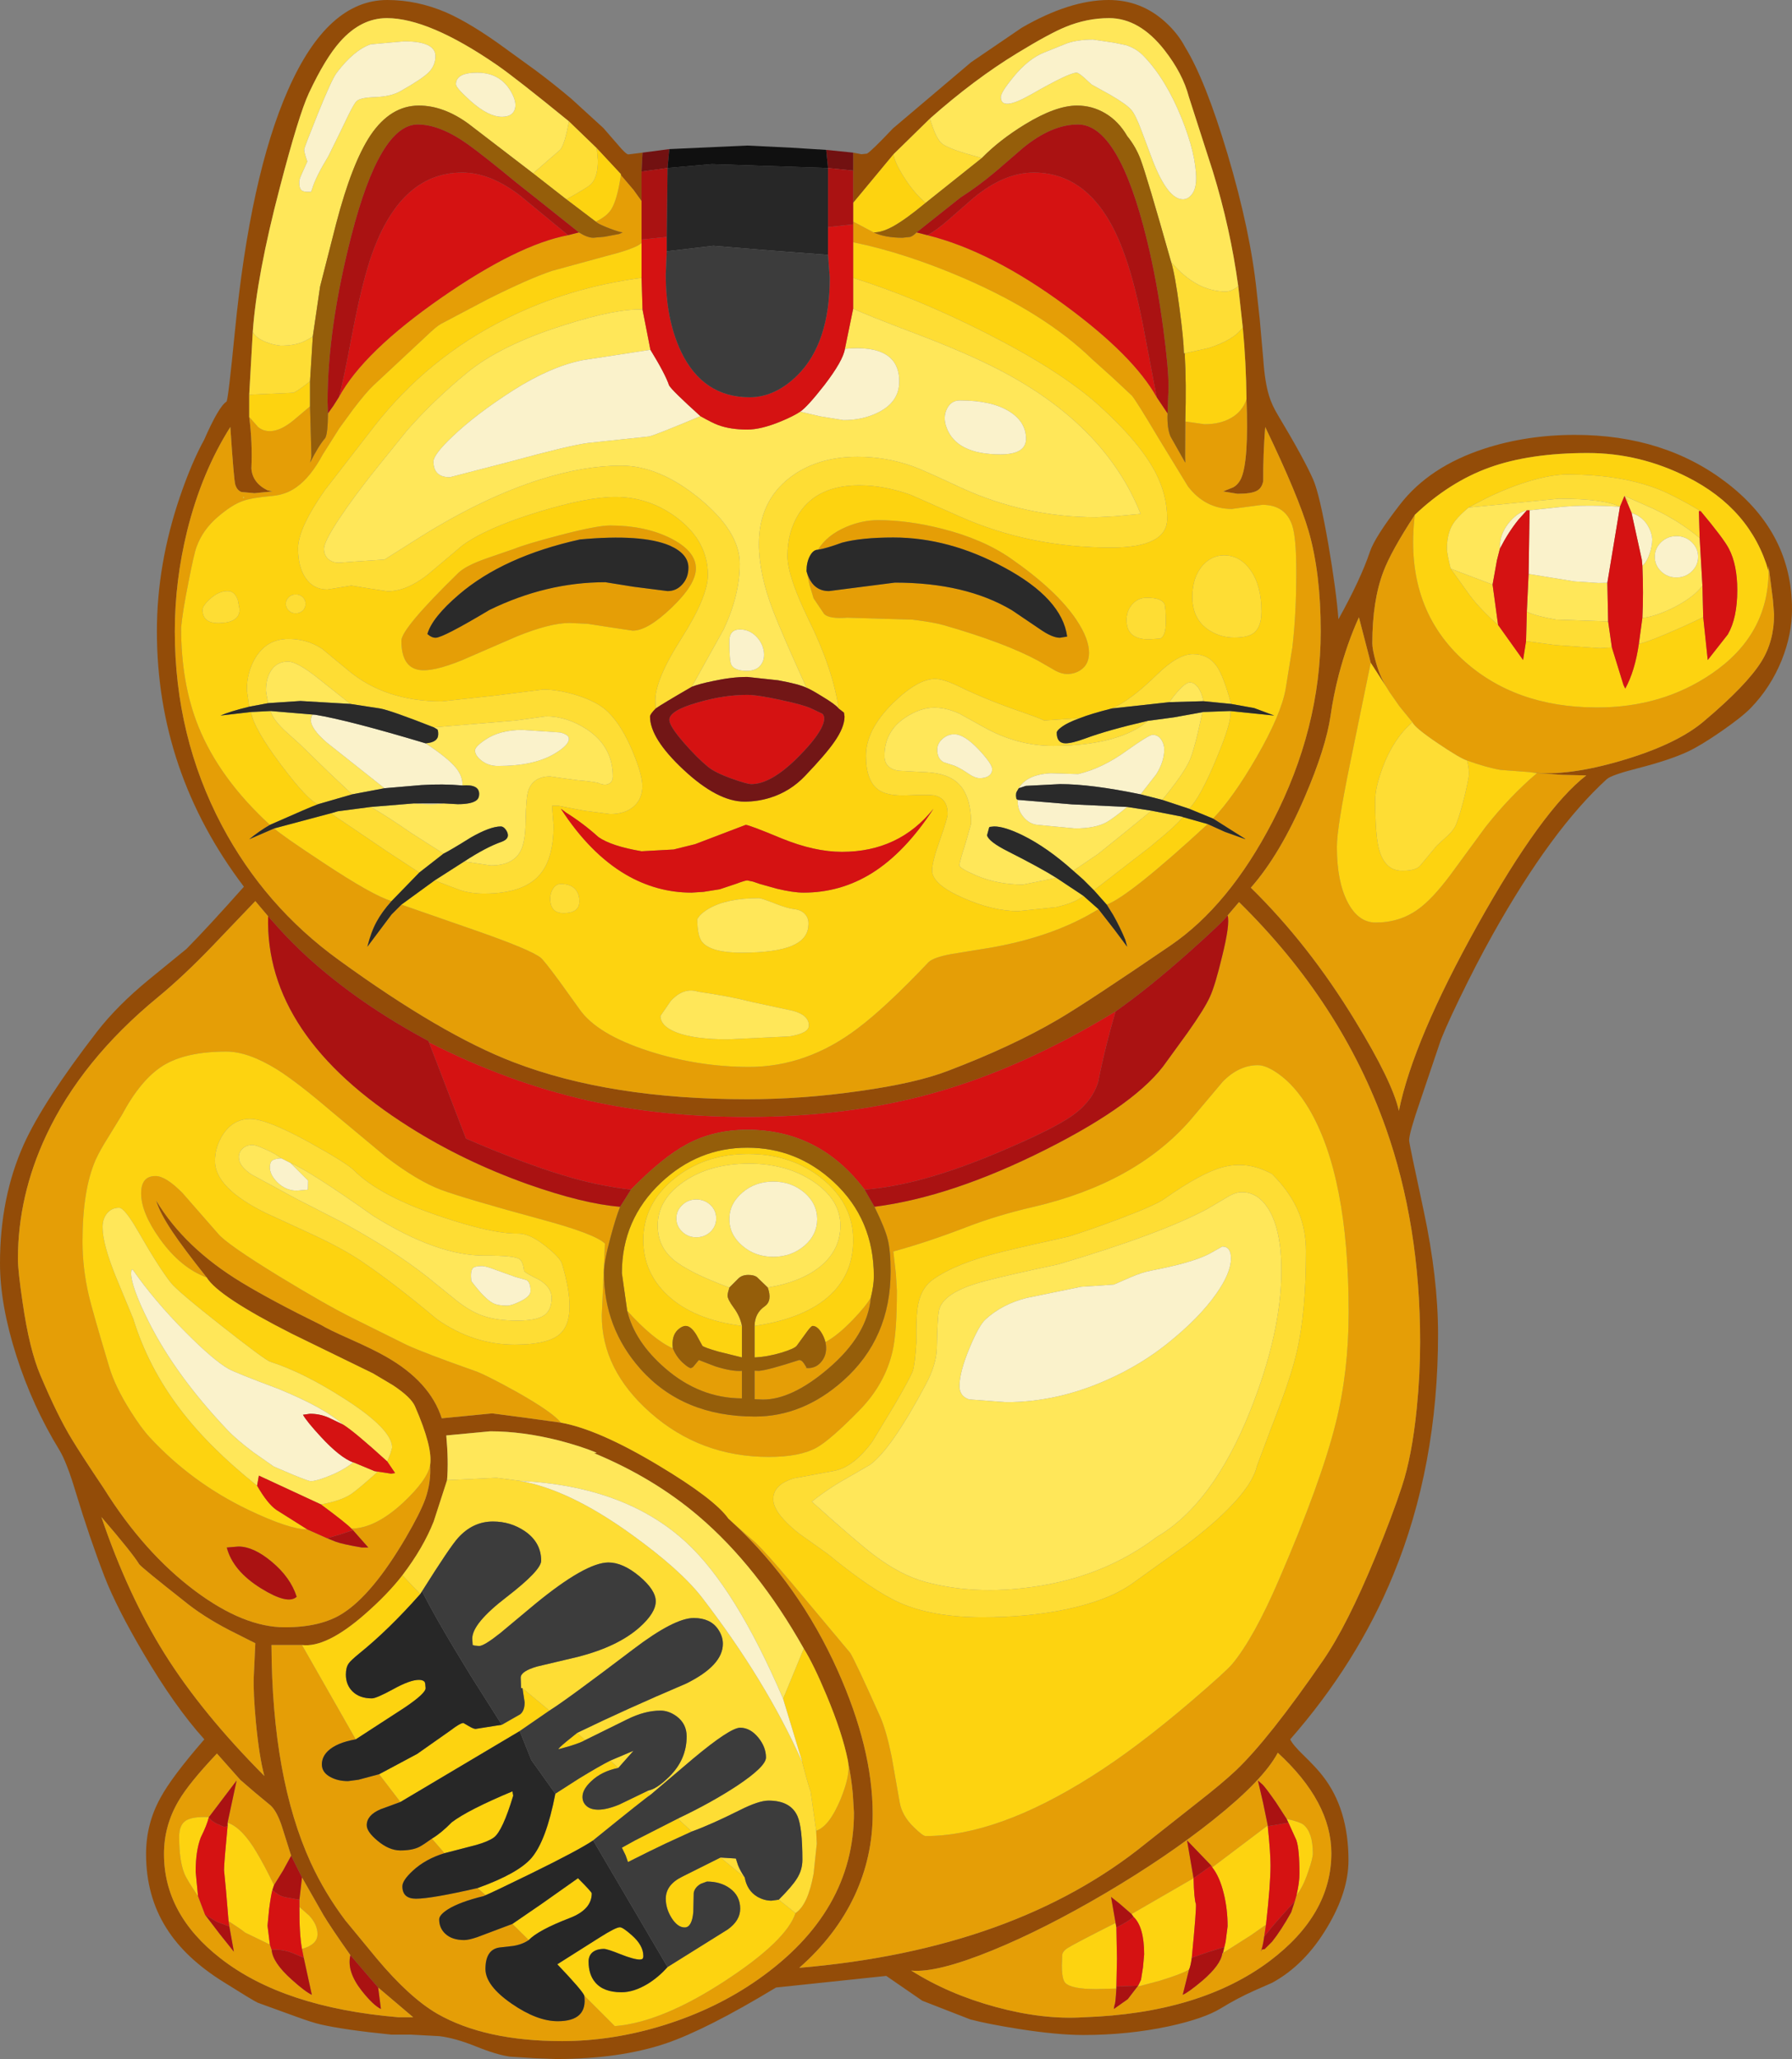 <?xml version="1.0" encoding="UTF-8" standalone="no"?>
<svg xmlns:ffdec="https://www.free-decompiler.com/flash" xmlns:xlink="http://www.w3.org/1999/xlink" ffdec:objectType="shape" height="522.7px" width="455.15px" xmlns="http://www.w3.org/2000/svg">
  <rect width="100%" height="100%" fill="#808080" stroke="none"/>
  <g transform="matrix(1.0, 0.0, 0.0, 1.0, -280.8, 93.65)">
    <path d="M425.3 -62.85 Q411.75 -73.9 406.95 -77.2 389.7 -89.05 379.05 -89.05 372.5 -89.05 367.2 -83.1 363.4 -78.85 359.25 -70.0 356.7 -64.55 351.9 -46.15 346.0 -23.7 345.0 -9.4 L344.1 6.55 344.1 12.2 Q344.95 18.75 344.65 25.25 344.9 28.9 348.7 30.8 L350.0 31.1 345.45 31.55 342.15 31.25 Q341.0 30.85 340.55 29.35 340.2 28.15 339.3 14.75 332.05 26.2 328.35 41.05 325.2 53.85 325.2 66.6 325.2 93.3 337.15 115.9 348.05 136.45 366.85 150.05 392.95 169.0 411.25 176.0 435.7 185.4 470.6 185.4 484.7 185.4 499.25 183.3 513.5 181.3 521.55 178.2 537.75 172.05 549.45 165.2 556.8 160.9 578.05 146.4 592.95 136.25 604.0 114.95 616.25 91.3 616.25 66.6 616.25 51.9 613.2 41.25 610.6 32.3 602.15 14.75 601.6 21.75 601.65 28.45 601.3 30.35 599.9 31.0 598.55 31.7 595.1 31.7 L591.45 31.1 593.95 30.1 Q595.3 29.4 596.05 27.75 598.0 23.3 597.4 7.7 597.3 -1.65 596.45 -10.55 L595.3 -21.0 Q593.3 -35.7 588.85 -50.15 L582.75 -69.1 Q581.2 -75.0 576.55 -80.95 570.2 -89.05 562.5 -89.05 556.85 -89.05 551.4 -86.8 547.35 -85.15 539.15 -80.15 528.3 -73.55 517.0 -63.55 L507.75 -54.5 497.5 -42.15 497.5 -50.35 497.5 -54.9 499.6 -54.5 501.0 -54.65 Q502.05 -55.2 507.6 -61.05 L527.45 -77.85 540.3 -86.6 Q552.5 -93.65 562.4 -93.65 570.7 -93.65 576.9 -87.95 580.05 -85.05 581.8 -81.7 586.95 -73.35 592.55 -54.65 598.4 -35.05 600.0 -19.5 L600.75 -12.7 601.65 -2.55 Q602.05 3.4 603.15 6.9 603.85 9.2 605.45 11.85 611.9 22.6 614.3 28.0 615.95 31.7 618.2 44.6 620.2 56.3 620.75 63.55 626.4 53.4 628.75 46.4 630.05 42.6 636.4 34.4 643.85 24.8 657.8 20.25 668.55 16.75 680.85 16.75 703.65 16.75 719.55 29.05 735.95 41.75 735.95 61.0 735.95 67.4 733.35 73.9 730.55 80.85 725.45 86.1 723.2 88.4 718.0 92.0 712.8 95.6 709.5 97.15 704.75 99.35 696.7 101.4 690.05 103.1 688.9 104.15 674.85 116.95 659.95 143.55 655.75 151.05 651.45 159.95 647.25 168.65 646.35 171.55 L641.5 185.9 Q638.7 194.0 638.7 195.85 638.7 196.55 642.4 213.7 646.05 230.8 646.05 245.05 646.05 278.5 634.65 306.2 625.5 328.5 608.5 347.9 609.15 349.3 611.85 351.9 615.25 355.2 616.8 357.25 623.3 365.6 623.3 378.6 623.3 386.6 617.9 395.6 612.2 405.2 603.9 409.7 L599.35 411.7 Q595.0 413.65 590.85 416.2 586.6 418.8 577.65 420.75 567.35 422.95 555.95 422.95 549.25 422.95 539.45 421.4 531.85 420.2 527.25 419.0 L515.05 414.25 505.9 407.95 477.9 410.9 Q460.3 421.55 449.9 425.1 438.15 429.05 422.05 429.05 L416.55 428.85 410.3 428.45 Q406.85 427.95 401.55 425.8 396.45 423.75 392.45 423.25 L385.1 422.85 380.15 422.85 Q368.2 421.65 362.15 420.25 360.15 419.8 355.9 418.25 L346.25 414.75 Q344.9 414.1 337.5 409.45 327.8 403.4 323.05 395.8 317.9 387.65 317.9 377.0 317.9 369.35 321.55 362.75 324.4 357.45 332.7 347.9 325.2 339.6 317.2 326.0 310.4 314.45 307.35 306.6 303.55 296.75 300.05 285.2 297.75 277.5 295.85 274.4 289.05 263.3 284.95 250.5 280.8 237.5 280.8 227.05 280.8 210.3 286.85 196.85 291.75 186.0 305.4 168.3 310.55 161.65 318.65 155.0 L328.15 147.25 Q333.6 141.75 342.75 131.45 320.65 102.3 320.65 66.6 320.65 49.55 326.55 32.3 329.55 23.6 332.65 18.0 336.4 9.45 338.35 8.3 338.8 7.4 340.45 -9.4 344.35 -49.05 353.95 -70.8 364.0 -93.65 379.15 -93.65 386.75 -93.65 394.1 -90.5 400.6 -87.65 409.5 -81.1 L416.75 -75.85 Q421.45 -72.35 426.0 -68.5 L434.05 -61.15 437.7 -56.95 Q439.8 -54.45 440.4 -54.45 L444.0 -54.9 443.75 -50.1 443.75 -42.6 441.7 -45.45 438.5 -49.2 438.5 -49.45 432.35 -56.05 425.3 -62.85 M640.15 37.05 Q634.1 46.3 632.15 51.5 629.35 58.9 629.35 69.65 629.35 71.2 630.25 74.4 631.25 78.0 632.9 80.7 L628.95 74.6 625.95 63.05 Q622.95 69.65 620.85 77.6 619.45 83.0 618.75 88.05 617.55 96.2 612.25 108.55 605.95 123.25 598.5 131.7 613.2 146.1 624.95 165.4 634.5 181.0 636.1 188.35 639.75 170.45 656.1 141.15 672.5 111.8 683.7 103.2 L677.6 103.05 671.2 102.6 669.95 102.45 Q679.0 103.45 692.6 99.45 706.55 95.35 713.45 89.55 724.45 80.3 728.2 74.25 731.4 69.1 731.4 62.35 L731.1 58.6 730.0 50.0 730.0 51.35 Q725.45 35.55 709.35 27.45 697.25 21.35 684.05 21.35 669.3 21.35 659.05 25.05 648.95 28.7 640.15 37.05 M592.6 138.75 Q591.4 140.4 583.05 147.85 572.75 157.05 564.15 163.1 540.5 177.5 518.0 183.8 496.3 189.9 470.6 189.9 448.75 189.9 430.05 185.7 409.9 181.15 389.75 170.95 L389.6 170.6 Q372.1 161.25 359.05 149.45 355.0 145.75 351.7 142.1 L348.9 138.95 345.65 135.1 334.8 146.45 Q327.35 154.2 320.9 159.5 301.5 175.45 292.55 194.55 285.35 209.9 285.35 225.95 285.35 228.95 286.55 237.05 288.25 248.85 291.05 255.45 295.45 265.85 299.1 271.8 301.4 275.6 307.2 284.25 317.4 300.55 330.4 310.25 342.75 319.45 353.15 319.45 362.3 319.45 367.8 315.95 375.4 311.15 383.9 296.65 387.55 290.4 388.85 286.8 390.3 282.6 390.05 278.25 390.75 273.75 386.2 263.35 385.2 261.05 380.6 258.0 L375.55 255.0 354.95 244.95 Q336.2 235.45 333.3 230.65 327.4 223.25 324.6 219.05 321.4 214.3 320.45 211.1 327.65 223.1 342.15 231.9 350.0 236.65 362.35 242.7 364.2 243.85 369.75 246.3 375.6 248.9 378.75 250.7 390.0 257.05 393.0 266.4 L405.8 265.15 414.2 266.25 423.25 267.5 Q432.8 269.2 448.05 278.35 462.25 286.85 465.8 291.85 L466.35 292.35 467.15 293.1 Q483.75 308.6 493.55 330.4 502.45 350.25 502.45 366.8 502.45 377.7 497.85 387.6 493.05 397.8 483.8 405.9 538.65 401.25 571.85 374.3 L585.15 363.8 Q591.25 359.05 594.75 355.75 603.1 347.8 616.85 327.85 622.95 319.0 630.15 301.55 634.45 291.1 636.85 283.75 639.45 275.95 640.65 263.8 641.5 255.3 641.5 247.0 641.5 217.3 632.75 192.6 621.5 160.9 595.5 135.35 L592.6 138.75 M484.95 324.85 Q473.2 304.0 458.25 291.25 446.8 281.5 431.7 275.25 L432.3 275.2 432.25 275.1 Q428.25 273.45 422.65 272.0 413.5 269.7 405.3 269.7 L394.15 270.75 Q394.75 277.3 394.35 282.1 L390.95 292.6 Q388.3 299.3 383.0 306.25 379.3 311.05 373.4 316.2 363.65 324.7 357.5 323.95 L349.75 323.95 Q349.9 357.75 359.75 379.25 363.3 386.95 368.5 393.85 L376.5 403.55 Q384.8 413.45 391.85 417.55 404.0 424.5 423.55 424.5 436.4 424.5 449.45 420.45 462.75 416.3 473.35 408.85 497.7 391.75 497.7 366.5 L497.4 361.65 Q497.0 357.5 496.25 353.9 L496.15 353.25 Q494.75 346.3 490.75 336.75 487.45 328.85 484.95 324.85 M345.25 332.05 L345.65 323.5 339.1 320.2 Q332.25 316.65 327.45 312.7 317.1 304.55 316.15 303.45 314.55 300.75 306.55 291.45 313.25 311.2 322.6 326.15 332.1 341.3 347.95 357.2 346.65 352.45 345.8 343.6 345.1 336.0 345.25 332.05 M354.75 377.45 L352.4 370.0 Q351.15 366.2 349.55 364.7 L345.45 361.3 341.85 358.2 335.9 351.5 Q328.8 359.0 326.2 363.45 322.45 369.75 322.45 377.0 322.45 392.3 336.75 403.45 352.8 416.0 382.05 418.45 L385.75 418.45 376.85 410.9 369.8 402.7 Q364.7 395.45 362.95 392.5 L357.5 382.95 354.75 377.45 M556.0 418.45 Q585.55 417.45 603.25 404.2 618.95 392.4 618.95 376.8 618.95 363.8 605.35 351.3 601.65 358.25 588.95 368.35 577.3 377.65 561.65 386.9 546.1 396.05 532.9 401.45 518.7 407.25 512.25 406.6 521.75 412.6 533.75 415.85 545.7 419.1 556.0 418.45" fill="#934c08" fill-rule="evenodd" stroke="none"/>
    <path d="M438.5 -49.2 L441.7 -45.45 443.75 -42.6 443.75 -32.85 443.75 -31.95 Q442.1 -30.5 434.95 -28.7 L421.05 -24.9 Q415.2 -22.95 404.7 -17.7 L392.85 -11.45 Q391.7 -10.85 389.1 -8.35 L375.7 4.15 Q373.9 5.8 370.5 10.25 L367.0 15.05 362.8 21.7 Q359.65 27.55 356.05 30.05 353.4 31.95 349.9 32.25 344.75 32.7 342.55 33.5 339.75 34.45 336.15 37.55 332.3 40.8 330.7 45.25 330.05 47.0 328.65 54.25 327.15 61.7 326.8 65.7 326.8 79.9 331.2 90.8 336.55 104.0 349.35 115.75 346.6 117.35 344.1 119.4 L350.45 116.65 Q352.2 118.3 362.9 125.35 375.6 133.75 380.25 135.1 377.8 137.85 376.45 140.35 375.05 142.9 374.1 146.7 L380.25 138.5 382.75 136.0 402.0 142.7 Q415.45 147.4 418.1 149.45 418.95 150.1 423.1 155.75 L427.95 162.5 Q432.4 168.95 445.8 173.25 458.25 177.2 471.05 177.2 485.7 177.2 498.6 167.45 505.85 162.0 516.65 150.6 518.0 149.35 522.45 148.55 L532.6 146.9 Q548.7 144.05 559.8 137.15 L563.85 142.35 567.1 146.7 566.6 144.9 Q565.3 141.75 563.55 138.65 L561.9 136.0 Q567.75 133.8 587.55 115.55 L591.85 117.5 597.15 119.4 596.9 119.2 588.9 114.15 Q594.0 108.85 599.9 98.65 606.2 87.75 607.35 81.2 L609.05 70.7 Q610.05 62.2 610.05 51.6 610.05 42.8 609.0 39.7 607.25 34.5 601.4 34.5 L597.3 35.05 593.7 35.55 Q586.95 35.55 582.55 29.85 L575.15 17.75 Q569.2 7.75 568.25 6.75 L563.6 2.4 558.1 -2.55 Q546.15 -14.1 525.8 -22.95 510.6 -29.5 497.5 -32.15 L497.5 -36.7 497.5 -37.4 502.7 -34.65 Q505.6 -33.3 510.0 -33.3 L511.95 -33.5 Q512.75 -33.75 513.6 -34.65 L516.35 -33.95 Q532.6 -29.9 551.25 -16.2 568.7 -3.4 574.6 7.2 L577.35 11.3 Q577.2 15.05 578.1 17.15 L581.85 23.8 581.8 22.35 581.85 13.35 586.75 14.05 Q590.65 14.05 593.4 12.5 596.35 10.85 597.4 7.7 598.0 23.3 596.05 27.75 595.3 29.4 593.95 30.1 L591.45 31.1 595.1 31.7 Q598.55 31.7 599.9 31.0 601.3 30.35 601.65 28.45 601.6 21.75 602.15 14.75 610.6 32.3 613.2 41.25 616.25 51.9 616.25 66.6 616.25 91.3 604.0 114.95 592.95 136.25 578.05 146.4 556.8 160.9 549.45 165.2 537.75 172.05 521.55 178.2 513.5 181.3 499.25 183.3 484.7 185.4 470.6 185.4 435.7 185.4 411.25 176.0 392.95 169.0 366.85 150.05 348.05 136.45 337.15 115.9 325.2 93.3 325.2 66.6 325.2 53.85 328.35 41.05 332.05 26.2 339.3 14.75 340.2 28.15 340.55 29.35 341.0 30.85 342.15 31.25 L345.45 31.55 350.0 31.1 348.7 30.8 Q344.9 28.9 344.65 25.25 344.95 18.75 344.1 12.2 L346.35 14.75 Q347.6 15.8 349.35 15.8 352.0 15.8 355.35 13.05 L359.55 9.5 359.9 22.0 359.8 22.85 359.55 23.8 Q361.65 19.6 363.4 17.55 364.05 16.45 364.1 11.3 L365.45 9.4 366.85 7.2 Q373.1 -4.35 393.0 -18.15 412.35 -31.55 425.1 -33.95 L427.85 -34.65 Q430.0 -33.3 431.5 -33.3 L434.35 -33.55 438.05 -34.25 438.95 -34.65 Q438.15 -34.7 435.65 -35.65 433.15 -36.6 432.5 -37.1 L432.15 -37.4 Q434.9 -38.7 436.05 -40.5 437.6 -43.0 438.5 -49.2 M632.9 80.7 Q631.25 78.0 630.25 74.4 629.35 71.2 629.35 69.65 629.35 58.9 632.15 51.5 634.1 46.3 640.15 37.05 637.4 59.95 652.15 73.65 665.45 85.95 686.45 85.95 702.95 85.95 715.5 77.4 729.95 67.6 730.0 51.35 L730.0 50.0 731.1 58.6 731.4 62.35 Q731.4 69.1 728.2 74.25 724.45 80.3 713.45 89.55 706.55 95.35 692.6 99.45 679.0 103.45 669.95 102.45 L669.3 102.35 661.95 101.8 Q658.4 101.2 653.4 99.4 651.55 98.8 645.95 95.0 640.1 91.05 639.55 89.7 L636.25 85.65 633.7 82.0 632.9 80.7 M671.2 102.6 L677.6 103.05 683.7 103.2 Q672.5 111.8 656.1 141.15 639.75 170.45 636.1 188.35 634.5 181.0 624.95 165.4 613.2 146.1 598.5 131.7 605.95 123.25 612.25 108.55 617.55 96.2 618.75 88.05 619.45 83.0 620.85 77.6 622.95 69.65 625.95 63.05 L628.95 74.6 623.7 100.15 Q620.35 116.45 620.35 121.35 620.35 130.05 623.05 135.3 625.75 140.55 630.2 140.55 636.3 140.55 640.95 137.2 644.55 134.65 649.15 128.5 L658.1 116.3 Q664.3 108.45 671.2 102.6 M485.65 51.35 Q487.05 56.4 491.35 56.4 L508.1 54.25 Q526.0 54.25 537.8 61.25 L544.9 66.05 Q548.05 68.25 550.0 68.25 L551.85 67.95 Q550.55 58.3 535.85 50.4 521.85 42.8 507.7 42.8 499.65 42.8 494.7 44.1 490.6 45.6 488.55 45.9 490.85 42.2 495.65 40.15 499.75 38.4 503.8 38.4 511.45 38.4 519.95 40.55 530.5 43.2 537.65 48.2 549.2 56.25 554.2 63.7 557.4 68.5 557.4 72.05 557.4 74.95 555.4 76.35 553.9 77.45 551.8 77.45 550.45 77.45 548.85 76.6 L544.6 74.15 Q536.15 69.55 520.5 65.05 517.9 64.3 512.55 63.65 L495.95 63.15 Q491.5 63.5 490.15 62.25 L487.45 58.25 486.45 54.95 485.65 51.35 M502.9 212.7 Q522.5 210.2 546.45 198.15 569.9 186.35 577.1 175.85 L582.4 168.55 Q586.8 162.35 588.15 159.3 589.45 156.45 591.2 149.15 593.25 140.9 592.6 138.75 L595.5 135.35 Q621.5 160.9 632.75 192.6 641.5 217.3 641.5 247.0 641.5 255.3 640.65 263.8 639.45 275.95 636.85 283.75 634.45 291.1 630.15 301.55 622.95 319.0 616.85 327.85 603.1 347.8 594.75 355.75 591.25 359.05 585.15 363.8 L571.85 374.3 Q538.65 401.25 483.8 405.9 493.05 397.8 497.85 387.6 502.45 377.7 502.45 366.8 502.45 350.25 493.55 330.4 483.75 308.6 467.15 293.1 L472.75 298.0 Q475.5 300.65 481.75 308.05 L496.7 325.9 Q497.95 327.8 504.45 342.35 505.9 345.7 507.25 352.2 L509.3 363.85 Q509.9 367.3 512.9 370.2 515.2 372.45 515.9 372.45 534.1 372.45 558.05 357.3 569.35 350.2 583.35 338.25 592.15 330.7 593.8 328.75 599.3 322.1 605.65 307.35 616.35 282.6 620.1 267.5 623.35 254.45 623.35 239.5 623.35 204.85 613.25 187.8 609.75 181.95 605.5 178.95 602.4 176.75 600.3 176.75 595.5 176.75 591.4 180.9 L583.05 190.8 Q569.05 206.7 543.4 212.7 534.05 214.85 526.05 217.95 516.45 221.65 507.7 224.05 L508.35 229.75 508.6 233.95 Q508.6 244.6 507.5 249.35 505.6 257.7 499.1 264.35 491.65 271.95 488.2 273.85 483.95 276.2 476.1 276.2 458.65 276.2 445.9 264.9 433.65 254.05 433.65 240.3 L434.45 222.05 Q432.0 219.6 418.3 215.9 399.3 210.75 392.85 208.4 386.85 206.15 378.85 200.05 L364.75 188.3 Q356.2 181.0 351.1 177.8 343.8 173.3 338.3 173.3 328.0 173.3 322.25 176.85 316.6 180.35 311.75 189.4 L308.35 194.95 Q306.25 198.25 305.1 200.75 301.75 208.4 301.75 221.5 301.75 228.3 303.35 235.2 304.25 239.05 308.55 253.4 310.05 258.4 313.9 264.5 316.7 268.95 318.85 271.25 329.45 282.7 343.8 289.6 354.25 294.6 358.85 294.6 L363.9 296.85 366.0 297.7 Q367.7 298.35 372.7 299.2 L374.35 299.2 370.5 294.85 370.05 294.4 Q376.1 294.35 383.15 287.85 389.4 282.0 390.05 278.25 390.3 282.6 388.85 286.8 387.55 290.4 383.9 296.65 375.4 311.15 367.8 315.95 362.3 319.45 353.15 319.45 342.75 319.45 330.4 310.25 317.4 300.55 307.2 284.25 301.4 275.6 299.1 271.8 295.45 265.85 291.05 255.45 288.25 248.85 286.55 237.05 285.35 228.95 285.35 225.95 285.35 209.9 292.55 194.55 301.5 175.45 320.9 159.5 327.35 154.2 334.8 146.45 L345.65 135.1 348.9 138.95 Q348.1 169.35 384.85 192.5 398.55 201.15 414.8 206.95 428.95 211.95 438.3 212.7 437.2 215.5 435.9 220.35 434.2 226.6 434.2 229.4 434.2 243.45 443.5 253.9 454.25 265.95 472.55 265.95 484.75 265.95 495.0 256.8 507.0 246.1 507.0 229.1 507.0 223.9 506.25 220.9 505.55 218.1 502.9 212.7 M423.25 267.5 L414.2 266.25 405.8 265.15 393.0 266.4 Q390.0 257.05 378.75 250.7 375.6 248.9 369.75 246.3 364.2 243.85 362.35 242.7 350.0 236.65 342.15 231.9 327.65 223.1 320.45 211.1 321.4 214.3 324.6 219.05 327.4 223.25 333.3 230.65 326.65 228.2 321.4 220.85 316.65 214.2 316.65 209.3 316.65 204.9 320.3 204.9 322.9 204.9 327.15 209.2 L336.25 219.6 Q338.55 222.3 351.7 230.35 363.6 237.6 370.35 240.95 L384.15 247.8 Q389.0 250.0 401.35 254.35 404.0 255.25 411.95 259.65 421.25 264.9 423.25 267.5 M382.75 69.0 Q382.75 65.9 397.2 51.8 399.05 50.0 404.1 48.2 L411.5 45.65 Q414.45 44.45 422.85 42.25 432.4 39.75 435.75 39.75 444.6 39.75 451.05 42.95 457.55 46.2 457.55 50.65 457.55 54.75 451.35 60.65 445.3 66.45 441.5 66.45 L436.15 65.65 430.0 64.7 425.45 64.5 Q420.5 64.5 412.1 67.9 L398.15 73.95 Q390.65 77.0 387.2 76.4 382.75 75.65 382.75 69.0 M389.35 67.3 Q390.4 68.25 391.45 68.25 393.3 68.25 405.1 61.2 419.55 54.15 434.55 54.15 L441.7 55.3 450.35 56.4 Q452.6 56.4 454.1 54.7 455.65 53.0 455.65 50.45 455.65 46.95 450.9 44.85 443.85 41.85 428.1 43.3 408.7 47.6 397.4 57.25 390.55 63.1 389.35 67.3 M342.6 32.45 L342.5 32.8 342.8 32.75 Q342.9 32.55 342.6 32.45 M451.7 248.65 Q452.65 250.95 454.45 252.5 455.75 253.65 456.3 253.65 L456.8 253.4 458.3 251.6 462.45 253.2 Q466.7 254.55 469.25 254.35 L469.25 261.35 Q458.5 261.3 449.75 253.7 442.0 247.0 440.1 239.1 446.75 246.45 451.7 248.65 M502.0 235.7 Q501.15 245.3 491.15 253.8 481.95 261.65 474.55 261.65 L472.45 261.55 472.45 254.3 473.55 254.35 Q475.8 254.2 483.8 251.6 484.4 251.6 484.95 252.4 L485.6 253.4 485.55 253.6 486.05 253.65 Q488.25 253.65 489.6 251.8 491.05 249.85 490.45 247.05 493.55 245.4 497.45 241.35 500.8 237.85 502.0 235.7 M496.25 353.9 Q497.0 357.5 497.4 361.65 L497.7 366.5 Q497.7 391.75 473.35 408.85 462.75 416.3 449.45 420.45 436.4 424.5 423.55 424.5 404.0 424.5 391.85 417.55 384.8 413.45 376.5 403.55 L368.5 393.85 Q363.3 386.95 359.75 379.25 349.9 357.75 349.75 323.95 L357.5 323.95 371.15 347.9 Q366.3 348.75 364.1 350.85 362.55 352.35 362.55 354.25 362.55 356.3 364.7 357.45 366.6 358.5 369.2 358.5 L371.85 358.15 377.1 356.75 382.5 363.8 377.45 365.65 Q373.95 367.15 373.95 369.7 373.95 371.35 376.65 373.6 379.6 376.1 382.5 376.1 385.5 376.1 387.3 375.2 388.35 374.65 390.5 373.1 L393.7 376.8 Q388.9 378.25 385.65 381.25 383.0 383.7 383.0 385.2 383.0 388.35 386.45 388.35 390.35 388.35 402.1 385.65 L404.15 387.45 403.6 387.7 Q397.65 389.15 394.65 391.0 392.35 392.45 392.35 393.6 392.35 395.8 393.9 397.25 395.6 398.85 398.7 398.85 399.85 398.85 402.05 398.1 L410.95 394.75 415.1 398.85 Q413.4 400.0 411.1 400.35 L407.6 400.75 Q404.1 401.3 404.1 406.2 404.1 410.4 410.75 415.0 417.2 419.45 422.45 419.45 430.1 419.45 429.2 412.95 L436.95 420.7 Q448.85 419.75 465.05 409.15 480.55 399.0 482.85 392.0 486.0 389.95 487.45 382.0 L488.25 374.4 488.1 371.1 Q491.4 370.05 494.3 363.1 496.75 357.1 496.25 353.9 M356.15 311.7 Q354.6 306.8 349.8 302.8 345.2 298.95 341.35 298.95 L338.4 299.2 Q339.95 305.15 347.15 309.6 353.95 313.8 356.15 311.7 M345.25 332.05 Q345.1 336.0 345.8 343.6 346.65 352.45 347.95 357.2 332.1 341.3 322.6 326.15 313.25 311.2 306.55 291.45 314.55 300.75 316.15 303.45 317.1 304.55 327.45 312.7 332.25 316.65 339.1 320.2 L345.65 323.5 345.25 332.05 M376.85 410.9 L385.75 418.45 382.05 418.45 Q352.8 416.0 336.75 403.45 322.45 392.3 322.45 377.0 322.45 369.75 326.2 363.45 328.8 359.0 335.9 351.5 L341.85 358.2 345.45 361.3 349.55 364.7 Q351.15 366.2 352.4 370.0 L354.75 377.45 352.7 381.2 350.4 384.9 Q348.05 380.05 346.05 376.7 342.3 370.3 338.6 369.05 L340.9 358.35 333.85 367.65 Q329.75 367.45 328.05 368.5 326.3 369.6 326.3 372.65 326.3 378.6 327.6 381.9 328.2 383.45 331.1 387.7 L332.9 392.45 336.6 397.3 340.2 401.8 339.05 395.4 338.85 394.05 Q341.9 396.0 343.05 396.95 L349.35 400.0 349.8 401.35 Q350.05 404.55 354.85 408.85 358.35 412.0 360.0 412.75 L357.95 403.35 357.5 401.1 Q361.45 400.0 361.45 397.35 361.45 394.95 359.35 392.65 L356.85 390.45 356.85 388.6 357.5 382.95 362.95 392.5 Q364.7 395.45 369.8 402.7 368.8 406.8 372.7 411.75 375.6 415.4 377.55 416.35 L376.85 410.9 M568.2 392.25 L565.15 389.6 563.0 387.9 564.15 394.5 Q553.45 399.9 551.85 400.95 550.8 401.65 550.6 402.5 L550.5 405.25 Q550.5 408.85 551.4 409.75 552.95 411.3 559.25 411.3 L564.35 411.15 Q564.1 415.25 563.9 415.25 L563.7 416.35 567.25 413.85 569.85 410.45 570.6 408.95 569.85 410.65 575.3 409.2 Q580.75 407.55 582.8 406.35 L581.2 412.75 Q582.7 412.1 586.2 409.15 590.85 405.15 591.25 402.25 L598.5 397.65 602.35 394.95 601.9 397.95 Q601.5 400.8 601.0 401.8 L601.3 401.25 602.0 401.15 603.9 399.25 Q606.15 396.45 608.75 391.8 L609.65 389.05 610.1 387.45 Q611.75 385.45 613.1 381.4 614.25 378.1 614.25 376.85 614.25 371.5 611.85 369.55 610.85 368.8 607.6 368.1 L604.85 363.85 Q602.25 360.15 601.5 359.4 L600.3 358.35 601.6 363.95 602.8 369.75 588.7 380.4 588.45 379.95 582.3 373.55 583.95 383.15 568.2 392.25 M556.0 418.45 Q545.7 419.1 533.75 415.85 521.75 412.6 512.25 406.6 518.7 407.25 532.9 401.45 546.1 396.05 561.65 386.9 577.3 377.65 588.95 368.35 601.65 358.25 605.35 351.3 618.95 363.8 618.95 376.8 618.95 392.4 603.25 404.2 585.55 417.45 556.0 418.45" fill="#e59e06" fill-rule="evenodd" stroke="none"/>
    <path d="M432.35 -56.05 L438.5 -49.45 438.5 -49.2 Q437.6 -43.0 436.05 -40.5 434.9 -38.7 432.15 -37.4 L432.5 -37.1 424.65 -43.05 Q430.15 -46.1 430.9 -46.9 432.65 -48.65 432.65 -52.9 L432.35 -56.05 M497.5 -42.15 L507.75 -54.5 Q508.0 -52.5 510.35 -48.75 512.95 -44.65 515.9 -42.15 510.95 -38.05 507.85 -36.3 504.85 -34.6 502.7 -34.65 L497.5 -37.4 497.5 -42.15 M596.45 -10.55 Q597.3 -1.65 597.4 7.7 596.35 10.85 593.4 12.5 590.65 14.05 586.75 14.05 L581.85 13.35 Q582.15 3.7 581.7 -3.95 L587.75 -5.3 Q594.15 -7.3 596.45 -10.55 M344.1 12.2 L344.1 6.55 355.3 6.05 Q356.5 5.6 359.55 3.1 L359.55 9.5 355.35 13.05 Q352.0 15.8 349.35 15.8 347.6 15.8 346.35 14.75 L344.1 12.2 M349.35 115.75 Q336.55 104.0 331.2 90.8 326.8 79.9 326.8 65.7 327.15 61.7 328.65 54.25 330.05 47.0 330.7 45.25 332.3 40.8 336.15 37.55 339.75 34.45 342.55 33.5 344.75 32.7 349.9 32.25 353.4 31.95 356.05 30.05 359.65 27.55 362.8 21.7 L367.0 15.05 370.5 10.25 Q373.9 5.8 375.7 4.15 L389.1 -8.35 Q391.7 -10.85 392.85 -11.45 L404.7 -17.7 Q415.2 -22.95 421.05 -24.9 L434.95 -28.7 Q442.1 -30.5 443.75 -31.95 L443.75 -23.1 Q425.2 -20.65 409.4 -12.75 389.5 -2.9 375.8 14.65 L363.3 30.8 Q356.5 40.5 356.5 45.6 356.5 50.25 358.4 53.05 360.4 56.0 363.95 56.0 L367.0 55.5 370.05 55.0 374.65 55.75 379.25 56.45 Q384.0 56.45 389.35 52.3 L398.25 44.8 Q404.25 40.4 417.25 36.4 429.85 32.5 437.1 32.5 445.85 32.5 452.95 37.95 460.6 43.85 460.6 52.3 460.6 57.8 453.95 68.3 447.25 78.8 447.25 84.1 L447.35 86.2 Q445.9 87.65 445.9 88.25 445.9 93.8 454.35 101.7 463.05 109.85 469.9 109.85 473.25 109.85 476.45 108.85 481.55 107.25 485.3 103.3 490.6 97.75 492.7 94.7 495.3 91.0 495.3 88.25 L495.15 87.25 493.8 86.2 Q492.35 76.2 486.25 63.8 480.8 52.65 480.8 47.5 480.8 41.2 483.85 36.55 488.5 29.55 499.0 29.55 505.45 29.55 512.2 32.0 L524.55 37.45 Q542.3 45.35 563.0 45.35 577.25 45.35 577.25 38.05 577.25 31.85 574.1 25.95 570.0 18.35 559.85 9.2 550.1 0.45 531.25 -9.1 513.8 -17.95 497.5 -23.1 L497.5 -32.15 Q510.6 -29.5 525.8 -22.95 546.15 -14.1 558.1 -2.55 L563.6 2.4 568.25 6.75 Q569.2 7.75 575.15 17.75 L582.55 29.85 Q586.95 35.55 593.7 35.55 L597.3 35.05 601.4 34.5 Q607.25 34.5 609.0 39.7 610.05 42.8 610.05 51.6 610.05 62.2 609.05 70.7 L607.35 81.2 Q606.2 87.75 599.9 98.65 594.0 108.85 588.9 114.15 L582.8 111.65 Q585.65 108.85 589.75 98.95 593.85 89.15 593.25 86.85 L604.45 88.0 599.35 86.1 593.5 85.05 Q591.55 77.95 589.85 75.5 587.7 72.4 583.8 72.4 579.95 72.4 574.5 77.75 567.85 84.25 563.2 86.2 557.7 87.6 555.1 88.65 L546.0 89.25 Q544.4 88.5 540.65 87.2 531.8 84.2 524.75 80.8 520.5 78.7 518.3 78.7 513.9 78.7 507.6 84.85 500.75 91.6 500.75 98.2 500.75 104.65 504.0 106.9 506.25 108.45 511.15 108.25 517.1 108.0 518.25 108.3 521.5 109.05 521.5 113.0 521.5 114.0 519.55 119.55 517.55 125.1 517.55 127.35 517.55 130.85 525.55 134.35 533.15 137.65 539.4 137.65 L548.95 136.65 Q553.95 135.55 555.95 133.75 L559.8 137.15 Q548.7 144.05 532.6 146.9 L522.45 148.55 Q518.0 149.35 516.65 150.6 505.85 162.0 498.6 167.45 485.7 177.2 471.05 177.2 458.25 177.2 445.8 173.25 432.4 168.95 427.95 162.5 L423.1 155.75 Q418.95 150.1 418.1 149.45 415.45 147.4 402.0 142.7 L382.75 136.0 391.2 129.85 397.5 132.25 Q400.25 133.2 403.75 133.2 413.6 133.2 417.75 128.55 421.4 124.5 421.4 115.85 L421.0 110.9 422.65 110.9 429.2 112.15 435.75 113.0 Q439.75 113.0 441.95 110.9 443.95 109.0 443.95 105.9 443.95 103.1 441.6 97.4 438.85 90.65 435.25 87.1 432.65 84.55 427.45 82.9 422.75 81.4 418.7 81.4 L406.85 82.9 393.0 84.4 Q378.6 84.4 369.2 76.5 L362.6 71.05 Q358.75 68.55 354.1 68.55 348.6 68.55 345.7 73.3 343.5 76.95 343.5 81.5 L344.1 85.75 Q339.05 87.0 336.8 88.0 L344.55 87.1 Q345.25 91.3 352.25 100.6 359.1 109.7 361.6 110.5 359.75 111.15 349.35 115.75 M572.05 58.1 Q569.85 58.1 568.4 59.75 567.05 61.25 566.95 63.4 566.7 68.65 572.6 68.65 L575.5 68.45 Q576.9 67.75 576.9 64.4 576.9 60.35 576.55 59.65 575.8 58.1 572.05 58.1 M601.2 61.6 Q601.2 55.05 598.45 51.15 596.05 47.7 592.45 47.35 588.9 47.05 586.4 49.75 583.65 52.75 583.65 57.85 583.65 63.65 588.0 66.4 590.9 68.2 594.25 68.2 597.55 68.2 599.0 67.2 601.2 65.75 601.2 61.6 M640.15 37.05 Q648.95 28.7 659.05 25.05 669.3 21.35 684.05 21.35 697.25 21.35 709.35 27.45 725.45 35.55 730.0 51.35 729.95 67.6 715.5 77.4 702.95 85.95 686.45 85.95 665.45 85.95 652.15 73.65 637.4 59.95 640.15 37.05 M669.95 102.45 L671.2 102.6 Q664.3 108.45 658.1 116.3 L649.15 128.5 Q644.55 134.65 640.95 137.2 636.3 140.55 630.2 140.55 625.75 140.55 623.05 135.3 620.35 130.05 620.35 121.35 620.35 116.45 623.7 100.15 L628.95 74.6 632.9 80.7 633.7 82.0 636.25 85.65 639.55 89.7 Q634.75 93.85 632.05 101.0 630.1 106.2 630.1 109.4 630.1 118.25 631.0 121.7 632.45 127.4 636.95 127.4 640.45 127.4 641.55 126.05 L645.75 121.0 648.75 118.25 Q650.2 116.85 650.7 115.45 651.75 112.75 652.9 108.0 653.9 103.7 653.9 102.85 653.9 101.15 653.4 99.4 658.4 101.2 661.95 101.8 L669.3 102.35 669.95 102.45 M485.65 51.35 L486.45 54.95 487.45 58.25 490.15 62.25 Q491.5 63.5 495.95 63.15 L512.55 63.65 Q517.9 64.3 520.5 65.05 536.15 69.55 544.6 74.15 L548.85 76.6 Q550.45 77.45 551.8 77.45 553.9 77.45 555.4 76.35 557.4 74.95 557.4 72.05 557.4 68.5 554.2 63.7 549.2 56.25 537.65 48.2 530.5 43.2 519.95 40.55 511.45 38.4 503.8 38.4 499.75 38.4 495.65 40.15 490.85 42.2 488.55 45.9 487.35 45.9 486.5 47.5 485.65 49.1 485.65 51.35 M561.9 136.0 L558.65 132.35 572.65 121.55 Q580.4 115.25 581.15 113.75 L587.55 115.55 Q567.75 133.8 561.9 136.0 M424.6 112.65 L423.25 111.65 Q430.65 123.05 439.8 128.4 447.65 132.95 456.45 132.95 L459.5 132.75 463.6 132.1 467.65 130.75 Q470.05 129.85 470.6 129.85 L472.05 130.15 473.8 130.75 478.1 131.95 Q482.25 132.95 484.9 132.95 494.2 132.95 502.1 128.1 510.6 122.85 517.9 111.65 509.15 122.6 494.65 122.6 487.7 122.6 479.35 119.2 471.05 115.75 470.2 115.75 L457.35 120.65 451.9 122.0 443.75 122.45 Q436.1 121.15 432.8 118.85 429.05 115.45 424.6 112.65 M467.15 293.1 L466.35 292.35 465.8 291.85 Q462.25 286.85 448.05 278.35 432.8 269.2 423.25 267.5 421.25 264.9 411.95 259.65 404.0 255.25 401.35 254.35 389.0 250.0 384.15 247.8 L370.35 240.95 Q363.6 237.6 351.7 230.35 338.55 222.3 336.25 219.6 L327.15 209.2 Q322.9 204.9 320.3 204.9 316.65 204.9 316.65 209.3 316.65 214.2 321.4 220.85 326.65 228.2 333.3 230.65 336.2 235.45 354.95 244.95 L375.55 255.0 380.6 258.0 Q385.2 261.05 386.2 263.35 390.75 273.75 390.05 278.25 389.4 282.0 383.15 287.85 376.1 294.35 370.05 294.4 368.85 293.1 362.3 288.25 367.5 287.35 370.1 285.55 371.9 284.3 376.65 280.05 L375.9 279.8 380.15 280.45 381.15 280.3 379.15 277.35 380.0 275.25 380.4 273.85 Q380.4 269.2 368.4 261.5 357.9 254.75 349.45 252.05 348.15 251.65 337.1 242.95 325.85 234.1 324.2 232.0 321.1 228.05 316.0 219.15 312.45 212.95 311.05 212.95 309.2 212.95 308.0 214.35 306.85 215.75 306.85 217.85 306.85 222.15 310.25 230.5 L314.65 241.15 Q318.45 253.4 326.45 263.95 333.9 273.8 346.1 283.5 348.75 288.1 351.0 289.65 L358.85 294.6 Q354.25 294.6 343.8 289.6 329.45 282.7 318.85 271.25 316.7 268.95 313.9 264.5 310.05 258.4 308.55 253.4 304.25 239.05 303.35 235.2 301.75 228.3 301.75 221.5 301.75 208.4 305.1 200.75 306.25 198.25 308.35 194.95 L311.75 189.4 Q316.6 180.35 322.25 176.85 328.0 173.3 338.3 173.3 343.8 173.3 351.1 177.8 356.2 181.0 364.75 188.3 L378.85 200.05 Q386.85 206.15 392.85 208.4 399.3 210.75 418.3 215.9 432.0 219.6 434.45 222.05 L433.65 240.3 Q433.65 254.05 445.9 264.9 458.65 276.2 476.1 276.2 483.95 276.2 488.2 273.85 491.65 271.95 499.1 264.35 505.6 257.7 507.5 249.35 508.6 244.6 508.6 233.95 L508.35 229.75 507.7 224.05 Q516.45 221.65 526.05 217.95 534.05 214.85 543.4 212.7 569.05 206.7 583.05 190.8 L591.4 180.9 Q595.5 176.75 600.3 176.75 602.4 176.75 605.5 178.95 609.75 181.95 613.25 187.8 623.35 204.85 623.35 239.5 623.35 254.45 620.1 267.5 616.35 282.6 605.65 307.35 599.3 322.1 593.8 328.75 592.15 330.7 583.35 338.25 569.35 350.2 558.05 357.3 534.1 372.45 515.9 372.45 515.2 372.45 512.9 370.2 509.9 367.3 509.3 363.85 L507.25 352.2 Q505.9 345.7 504.45 342.35 497.95 327.8 496.7 325.9 L481.75 308.05 Q475.5 300.65 472.75 298.0 L467.15 293.1 M382.75 69.0 Q382.75 75.65 387.2 76.4 390.65 77.0 398.15 73.95 L412.1 67.9 Q420.5 64.5 425.45 64.5 L430.0 64.7 436.15 65.65 441.5 66.45 Q445.3 66.45 451.35 60.65 457.55 54.75 457.55 50.65 457.55 46.2 451.05 42.95 444.6 39.75 435.75 39.75 432.4 39.75 422.85 42.25 414.45 44.45 411.5 45.65 L404.1 48.2 Q399.05 50.0 397.2 51.8 382.75 65.9 382.75 69.0 M342.6 32.45 Q342.9 32.55 342.8 32.75 L342.5 32.8 342.6 32.45 M332.25 61.15 Q332.25 64.8 336.95 64.5 341.65 64.25 341.65 61.05 L341.2 58.65 Q340.4 56.4 338.6 56.4 336.35 56.4 334.15 58.4 332.25 60.15 332.25 61.15 M358.4 59.65 Q358.4 58.65 357.7 57.95 356.95 57.25 355.9 57.25 354.85 57.25 354.15 57.95 353.4 58.65 353.4 59.65 353.4 60.65 354.15 61.35 354.85 62.05 355.9 62.05 356.95 62.05 357.7 61.35 358.4 60.65 358.4 59.65 M365.25 112.7 L364.8 112.8 379.05 122.45 387.3 127.85 380.25 135.1 Q375.6 133.75 362.9 125.35 352.2 118.3 350.45 116.65 L365.25 112.7 M411.55 247.7 Q420.7 247.7 423.5 244.5 427.4 240.1 423.55 227.2 423.1 225.65 419.45 222.75 415.35 219.45 412.35 219.5 405.75 219.6 392.5 215.1 377.2 209.95 370.75 203.5 368.85 201.6 359.45 196.4 348.55 190.4 344.35 190.4 340.1 190.4 337.5 194.25 335.4 197.45 335.4 201.1 335.4 207.9 348.25 214.25 L360.3 219.8 Q367.9 223.35 372.5 226.45 380.75 232.0 391.8 241.25 401.0 247.7 411.55 247.7 M469.1 148.2 Q477.8 148.2 481.95 146.45 485.85 144.8 486.1 141.5 486.35 139.55 485.25 138.4 484.3 137.35 482.55 137.15 480.75 136.95 477.35 135.6 474.1 134.35 473.6 134.35 465.45 134.35 460.85 137.0 459.4 137.85 458.5 138.8 L457.9 139.65 Q457.9 144.05 459.2 145.55 461.5 148.2 469.1 148.2 M420.55 134.45 Q420.55 138.3 424.25 138.15 427.95 138.0 427.95 135.2 427.95 133.35 427.0 132.2 425.8 130.75 423.25 130.75 422.1 130.75 421.3 131.9 420.55 133.0 420.55 134.45 M486.25 166.7 Q486.25 164.05 482.2 162.95 L471.75 160.7 Q466.15 159.25 458.1 158.1 454.5 156.9 451.2 160.4 L448.55 164.25 Q448.55 166.85 452.65 168.45 457.2 170.2 465.7 170.2 L481.3 169.45 Q486.25 168.65 486.25 166.7 M472.45 242.95 Q485.3 241.05 491.65 235.1 497.5 229.65 497.5 221.15 497.5 212.05 489.7 205.65 481.9 199.3 470.85 199.3 459.7 199.3 451.95 205.65 444.2 212.0 444.2 221.15 444.2 229.4 450.35 235.15 457.0 241.35 469.25 242.95 L469.25 250.95 463.2 249.45 Q459.6 248.4 459.2 248.0 L457.7 245.25 Q456.3 242.95 454.95 242.95 454.05 242.95 453.0 243.9 451.3 245.45 451.7 248.65 446.75 246.45 440.1 239.1 L438.75 229.55 Q438.75 215.95 448.65 206.6 458.1 197.7 470.6 197.7 483.15 197.7 492.55 206.4 502.75 215.85 502.75 230.4 502.75 232.6 502.0 235.7 500.8 237.85 497.45 241.35 493.55 245.4 490.45 247.05 490.1 245.65 489.3 244.45 488.3 242.95 487.2 242.95 486.85 242.95 485.85 244.3 L483.15 248.0 Q482.6 248.7 479.4 249.7 475.75 250.8 472.45 250.95 L472.45 242.95 M484.95 324.85 Q487.45 328.85 490.75 336.75 494.75 346.3 496.15 353.25 L496.25 353.9 Q496.75 357.1 494.3 363.1 491.4 370.05 488.1 371.1 L486.7 361.2 Q486.0 359.3 484.45 353.25 L479.7 337.6 484.95 324.85 M357.5 323.95 Q363.65 324.7 373.4 316.2 379.3 311.05 383.0 306.25 L387.55 311.0 Q379.55 320.05 372.05 326.1 369.85 327.9 369.35 328.65 368.65 329.65 368.65 331.45 368.65 334.05 370.3 335.7 372.1 337.5 375.25 337.5 376.4 337.5 380.7 335.15 384.95 332.8 387.2 332.8 388.2 332.8 388.65 333.3 L388.8 333.75 388.9 334.9 Q388.9 336.25 383.55 339.85 375.9 344.8 371.15 347.9 L357.5 323.95 M413.5 334.9 L420.35 340.6 412.8 345.8 382.5 363.8 377.1 356.75 386.75 351.6 395.35 345.55 Q397.7 343.75 398.5 343.75 L399.8 344.5 Q401.05 345.25 401.6 345.25 L408.25 344.2 412.9 341.55 Q414.05 340.65 414.05 338.5 L413.5 334.9 M427.4 346.25 L429.4 348.1 Q428.45 348.7 425.55 349.6 L422.7 350.4 Q422.35 350.35 424.85 348.3 L427.4 346.25 M445.45 360.9 L445.1 361.1 446.0 362.0 Q445.1 362.5 431.45 373.55 427.85 376.0 415.6 382.0 405.8 386.8 403.6 387.7 L404.15 387.45 402.1 385.65 Q412.4 381.95 415.8 378.0 419.55 373.6 421.85 361.7 L427.85 357.85 Q433.1 354.65 435.8 353.3 L437.85 355.15 Q433.6 356.0 430.95 358.55 428.75 360.6 428.75 362.5 428.75 363.8 429.6 364.65 430.65 365.75 432.75 365.75 434.95 365.75 438.1 364.45 L445.45 360.9 M453.3 367.85 L453.05 368.1 456.5 371.3 449.85 374.35 Q446.35 376.0 440.3 379.05 L439.7 377.35 438.75 375.4 442.1 373.55 453.3 367.85 M478.6 388.6 L482.85 392.0 Q480.55 399.0 465.05 409.15 448.85 419.75 436.95 420.7 L429.2 412.95 Q428.65 411.6 422.35 405.0 L433.1 398.2 Q437.2 395.6 438.25 395.6 439.0 395.6 441.3 397.65 444.2 400.2 444.2 402.9 444.2 403.55 443.85 403.7 L443.35 403.8 Q441.8 403.8 438.4 402.45 435.05 401.1 434.2 401.1 432.3 401.1 431.25 402.0 430.3 402.85 430.3 404.3 430.3 407.6 431.95 409.55 434.05 412.1 438.65 412.1 441.8 412.1 445.35 409.95 448.15 408.2 450.35 405.7 L465.65 396.15 Q468.8 393.9 468.8 390.9 468.8 387.6 466.15 385.7 463.8 384.0 460.35 384.0 L458.85 384.55 Q457.3 385.4 457.0 386.85 L456.9 391.7 Q456.55 395.65 454.7 395.65 452.9 395.65 451.35 393.2 449.9 390.85 449.9 388.35 449.9 384.85 454.0 382.8 L463.8 377.9 469.95 382.95 Q470.55 386.3 473.15 387.85 474.9 388.85 476.75 388.85 L478.6 388.6 M612.5 223.95 Q612.5 218.7 610.7 214.25 608.65 209.15 603.9 204.4 597.65 200.95 591.4 202.65 586.0 204.05 576.45 210.75 574.2 212.35 564.9 215.85 556.9 218.85 552.1 220.3 541.6 222.6 535.3 224.15 523.7 227.0 517.8 231.15 514.45 233.5 513.8 238.75 513.45 241.7 513.55 247.15 513.2 252.7 512.65 254.35 512.05 256.05 508.05 262.9 L502.35 272.35 Q497.5 278.9 492.6 279.75 L482.4 281.65 Q477.2 283.25 477.2 286.9 477.2 290.4 483.55 295.5 L491.0 300.8 Q502.45 310.2 509.4 313.25 517.7 316.9 530.35 316.9 542.1 316.9 551.8 314.85 562.35 312.6 568.3 308.4 L582.25 298.4 Q588.55 293.65 592.85 289.3 599.0 283.1 600.05 278.5 L603.05 270.5 606.05 262.6 Q608.9 255.0 610.2 249.4 612.5 239.5 612.5 223.95 M356.85 390.45 L359.35 392.65 Q361.45 394.95 361.45 397.35 361.45 400.0 357.5 401.1 356.8 397.35 356.85 390.45 M349.35 400.0 L343.05 396.95 Q341.9 396.0 338.85 394.05 L338.2 386.25 337.7 381.1 Q337.7 379.3 338.6 369.95 L338.6 369.05 Q342.3 370.3 346.05 376.7 348.05 380.05 350.4 384.9 L350.0 386.1 Q349.65 387.25 349.15 391.05 L348.75 395.2 349.35 400.0 M331.1 387.7 Q328.2 383.45 327.6 381.9 326.3 378.6 326.3 372.65 326.3 369.6 328.05 368.5 329.75 367.45 333.85 367.65 333.35 369.7 331.8 372.8 330.5 376.15 330.5 381.5 L331.1 387.7 M393.7 376.8 L390.5 373.1 Q392.8 371.75 395.55 368.95 399.7 365.8 410.95 361.1 L411.15 362.2 Q408.45 371.15 406.25 372.8 404.9 373.8 401.8 374.7 L393.7 376.8 M410.95 394.75 L418.25 389.75 427.6 383.15 Q431.1 386.65 431.1 387.0 431.1 391.15 425.4 393.3 417.5 396.35 415.1 398.85 L410.95 394.75 M564.15 394.5 L564.35 395.65 564.5 403.6 564.35 410.65 564.35 411.15 559.25 411.3 Q552.95 411.3 551.4 409.75 550.5 408.85 550.5 405.25 L550.6 402.5 Q550.8 401.65 551.85 400.95 553.45 399.9 564.15 394.5 M568.7 392.95 L568.2 392.25 583.95 383.15 Q584.1 388.55 584.55 389.7 584.7 391.1 583.5 403.35 583.2 405.55 582.8 406.35 580.75 407.55 575.3 409.2 L569.85 410.65 570.6 408.95 571.1 405.8 571.4 402.5 Q571.4 395.5 568.7 392.95 M588.7 380.4 L602.8 369.75 602.8 369.95 Q603.5 376.8 603.5 379.85 603.5 384.8 602.35 394.95 L598.5 397.65 591.25 402.25 591.45 402.0 592.1 399.25 592.6 395.35 Q592.6 390.95 591.6 386.95 590.55 382.7 588.7 380.4 M607.6 368.1 Q610.85 368.8 611.85 369.55 614.25 371.5 614.25 376.85 614.25 378.1 613.1 381.4 611.75 385.45 610.1 387.45 610.85 384.25 610.85 382.0 610.85 375.75 610.05 373.45 L608.05 369.05 607.6 368.1 M712.75 36.1 Q705.15 31.6 700.8 30.1 691.6 26.8 678.8 26.8 674.95 26.8 669.2 28.5 661.7 30.75 653.8 35.2 651.6 37.05 650.45 38.5 648.3 41.15 648.3 45.65 648.3 46.75 649.25 50.7 L654.2 57.6 Q656.95 61.2 661.3 65.0 L667.65 73.9 668.4 69.1 675.85 70.1 687.15 70.9 690.2 70.7 693.15 80.25 693.6 81.15 Q696.05 76.7 697.05 69.8 698.35 69.65 703.95 67.3 709.4 65.0 713.4 63.0 L714.55 73.9 719.65 67.4 Q722.05 63.25 722.05 56.15 722.05 49.7 719.9 45.6 718.6 43.1 712.75 36.1" fill="#fdd310" fill-rule="evenodd" stroke="none"/>
    <path d="M425.3 -62.85 L432.35 -56.05 432.65 -52.9 Q432.65 -48.65 430.9 -46.9 430.15 -46.1 424.65 -43.05 L416.2 -49.65 423.1 -55.65 Q424.25 -57.05 425.3 -62.85 M507.75 -54.5 L517.0 -63.55 Q518.5 -58.45 520.05 -57.2 521.9 -55.7 530.2 -53.55 L515.9 -42.15 Q512.95 -44.65 510.35 -48.75 508.0 -52.5 507.75 -54.5 M595.3 -21.0 L596.45 -10.55 Q594.15 -7.3 587.75 -5.3 L581.7 -3.95 581.5 -3.95 Q581.45 -7.4 580.35 -15.6 579.2 -24.2 578.25 -27.15 584.6 -19.65 592.15 -19.65 593.55 -19.65 595.3 -21.0 M344.1 6.55 L345.0 -9.4 Q345.95 -7.6 349.1 -6.55 350.65 -6.05 352.1 -5.9 355.45 -5.9 357.7 -6.85 358.95 -7.4 360.25 -8.25 L359.55 3.1 Q356.5 5.6 355.3 6.05 L344.1 6.55 M361.6 110.5 Q359.1 109.7 352.25 100.6 345.25 91.3 344.55 87.1 L349.55 86.85 Q349.95 88.7 352.9 91.6 L357.05 95.35 364.35 102.45 370.25 108.0 361.6 110.5 M344.1 85.75 L343.5 81.5 Q343.5 76.95 345.7 73.3 348.6 68.55 354.1 68.55 358.75 68.55 362.6 71.05 L369.2 76.5 Q378.6 84.4 393.0 84.4 L406.85 82.9 418.7 81.4 Q422.75 81.4 427.45 82.9 432.65 84.55 435.25 87.1 438.85 90.65 441.6 97.4 443.95 103.1 443.95 105.9 443.95 109.0 441.95 110.9 439.75 113.0 435.75 113.0 L429.2 112.15 422.65 110.9 421.0 110.9 421.4 115.85 Q421.4 124.5 417.75 128.55 413.6 133.2 403.75 133.2 400.25 133.2 397.5 132.25 L391.2 129.85 398.7 125.05 405.45 126.05 Q411.0 126.05 412.95 122.5 414.25 120.2 414.3 114.75 414.4 108.75 415.0 107.0 416.25 103.45 420.55 103.45 L422.95 103.8 427.4 104.4 Q432.65 104.85 433.2 105.3 L434.3 105.55 Q435.1 105.55 435.7 105.15 436.45 104.6 436.45 103.5 436.45 95.85 429.85 91.5 424.8 88.2 419.45 88.2 L411.9 89.25 391.0 91.0 Q379.95 86.65 377.3 86.2 L369.8 85.05 361.35 78.35 Q356.2 74.3 353.95 74.3 351.1 74.3 349.6 76.65 348.35 78.65 348.35 81.6 348.35 82.1 348.9 84.85 L344.1 85.75 M555.95 133.75 Q553.95 135.55 548.95 136.65 L539.4 137.65 Q533.15 137.65 525.55 134.35 517.55 130.85 517.55 127.35 517.55 125.1 519.55 119.55 521.5 114.0 521.5 113.0 521.5 109.05 518.25 108.3 517.1 108.0 511.15 108.25 506.25 108.45 504.0 106.9 500.75 104.65 500.75 98.2 500.75 91.6 507.6 84.85 513.9 78.7 518.3 78.7 520.5 78.7 524.75 80.8 531.8 84.2 540.65 87.2 544.4 88.5 546.0 89.25 L555.1 88.65 Q551.85 89.8 550.25 91.05 549.2 91.85 549.2 92.35 549.2 95.05 551.45 95.05 553.1 95.05 556.5 93.8 562.15 91.7 572.3 89.35 569.75 91.75 564.9 93.4 558.0 95.7 548.35 95.7 539.05 95.7 530.5 90.85 L524.45 87.5 Q521.15 86.0 518.05 86.0 514.55 86.0 510.75 88.5 505.45 92.0 505.45 98.25 505.45 101.35 508.9 102.0 L516.45 102.4 Q521.5 102.75 524.0 105.05 527.45 108.15 527.45 115.45 L526.0 120.55 Q524.5 125.15 524.5 126.05 524.5 126.75 528.65 128.55 534.05 130.9 540.65 130.9 L549.1 129.2 555.95 133.75 M563.2 86.2 Q567.85 84.25 574.5 77.75 579.95 72.4 583.8 72.4 587.7 72.4 589.85 75.5 591.55 77.95 593.5 85.05 L586.45 84.35 Q586.05 82.2 585.1 80.9 584.15 79.6 583.05 79.6 581.4 79.6 577.8 84.6 L563.2 86.2 M593.25 86.85 Q593.85 89.15 589.75 98.95 585.65 108.85 582.8 111.65 L576.0 109.4 Q581.4 102.85 582.95 99.4 584.25 96.45 586.2 87.15 L586.2 87.1 593.25 86.85 M497.5 -23.1 Q513.8 -17.95 531.25 -9.1 550.1 0.45 559.85 9.2 570.0 18.35 574.1 25.95 577.25 31.85 577.25 38.05 577.25 45.35 563.0 45.35 542.3 45.35 524.55 37.45 L512.2 32.0 Q505.45 29.55 499.0 29.55 488.5 29.55 483.85 36.55 480.8 41.2 480.8 47.5 480.8 52.65 486.25 63.8 492.35 76.2 493.8 86.2 493.05 85.2 489.55 83.1 486.55 81.25 485.65 80.95 479.3 67.0 477.1 61.25 473.55 51.95 473.55 44.5 473.55 33.65 481.4 27.6 488.3 22.3 498.65 22.3 505.8 22.3 512.6 24.7 515.15 25.6 524.55 30.0 541.05 37.65 559.35 37.65 L564.1 37.4 570.5 36.8 Q561.5 14.2 534.6 0.25 526.4 -4.0 513.65 -8.85 500.4 -13.85 497.5 -15.3 L497.5 -23.1 M447.35 86.2 L447.25 84.1 Q447.25 78.8 453.95 68.3 460.6 57.8 460.6 52.3 460.6 43.85 452.95 37.95 445.85 32.5 437.1 32.5 429.85 32.5 417.25 36.4 404.25 40.4 398.25 44.8 L389.35 52.3 Q384.0 56.45 379.25 56.45 L374.65 55.75 370.05 55.0 367.0 55.5 363.95 56.0 Q360.4 56.0 358.4 53.05 356.5 50.25 356.5 45.6 356.5 40.5 363.3 30.8 L375.8 14.65 Q389.5 -2.9 409.4 -12.75 425.2 -20.65 443.75 -23.1 L444.0 -15.05 Q437.45 -15.4 423.7 -11.0 407.85 -5.95 399.4 1.0 390.95 7.95 384.25 15.55 L376.9 24.65 Q370.75 32.3 367.05 37.9 363.1 43.85 363.1 45.65 363.1 47.45 364.35 48.4 365.4 49.2 366.85 49.2 L370.9 48.9 378.45 48.4 388.2 42.25 Q403.95 32.5 418.05 28.05 429.2 24.55 438.55 24.55 448.25 24.55 458.45 32.9 468.7 41.3 468.7 49.45 468.7 57.35 464.65 66.05 L456.5 80.7 Q448.9 85.1 447.35 86.2 M601.2 61.6 Q601.2 65.75 599.0 67.2 597.55 68.2 594.25 68.2 590.9 68.2 588.0 66.4 583.65 63.65 583.65 57.85 583.65 52.75 586.4 49.75 588.9 47.05 592.45 47.35 596.05 47.7 598.45 51.15 601.2 55.05 601.2 61.6 M572.05 58.1 Q575.8 58.1 576.55 59.65 576.9 60.35 576.9 64.4 576.9 67.75 575.5 68.45 L572.6 68.65 Q566.7 68.65 566.95 63.4 567.05 61.25 568.4 59.75 569.85 58.1 572.05 58.1 M553.4 127.4 L559.75 123.1 567.25 117.05 573.25 112.15 581.2 113.7 581.15 113.75 Q580.4 115.25 572.65 121.55 L558.65 132.35 555.95 129.65 553.4 127.4 M639.55 89.7 Q640.1 91.05 645.95 95.0 651.55 98.8 653.4 99.4 653.9 101.15 653.9 102.85 653.9 103.7 652.9 108.0 651.75 112.75 650.7 115.45 650.2 116.85 648.75 118.25 L645.75 121.0 641.55 126.05 Q640.45 127.4 636.95 127.4 632.45 127.4 631.0 121.7 630.1 118.25 630.1 109.4 630.1 106.2 632.05 101.0 634.75 93.85 639.55 89.7 M375.0 111.2 Q379.55 113.85 385.15 117.75 L393.45 123.05 387.3 127.85 379.05 122.45 364.8 112.8 365.25 112.7 366.6 112.3 375.0 111.2 M358.4 59.65 Q358.4 60.65 357.7 61.35 356.95 62.05 355.9 62.05 354.85 62.05 354.15 61.35 353.4 60.65 353.4 59.65 353.4 58.65 354.15 57.95 354.85 57.25 355.9 57.25 356.95 57.25 357.7 57.95 358.4 58.65 358.4 59.65 M332.25 61.15 Q332.25 60.15 334.15 58.4 336.35 56.4 338.6 56.4 340.4 56.4 341.2 58.65 L341.65 61.05 Q341.65 64.25 336.95 64.5 332.25 64.8 332.25 61.15 M411.55 247.7 Q401.0 247.7 391.8 241.25 380.75 232.0 372.5 226.45 367.9 223.35 360.3 219.8 L348.25 214.25 Q335.4 207.9 335.4 201.1 335.4 197.45 337.5 194.25 340.1 190.4 344.35 190.4 348.55 190.4 359.45 196.4 368.85 201.6 370.75 203.5 377.2 209.95 392.5 215.1 405.75 219.6 412.35 219.5 415.35 219.45 419.45 222.75 423.1 225.65 423.55 227.2 427.4 240.1 423.5 244.5 420.7 247.7 411.55 247.7 M352.25 200.4 Q350.65 199.15 347.95 198.0 345.65 197.0 345.0 197.0 343.4 197.0 342.4 197.95 341.45 198.85 341.45 200.1 341.45 202.3 344.6 204.45 L355.65 210.45 367.55 216.55 Q371.2 218.5 376.85 221.9 383.6 226.0 389.4 230.55 L397.0 236.7 Q400.45 239.35 403.4 240.35 406.9 241.6 412.2 241.6 417.05 241.6 419.0 240.25 420.9 238.95 420.9 235.8 420.9 233.1 417.6 231.15 414.2 229.55 413.9 228.95 413.65 226.65 412.75 226.0 411.5 225.05 403.9 225.1 391.75 225.15 375.5 214.95 359.6 203.7 354.55 201.55 L352.25 200.4 M420.55 134.45 Q420.55 133.0 421.3 131.9 422.1 130.75 423.25 130.75 425.8 130.75 427.0 132.2 427.95 133.35 427.95 135.2 427.95 138.0 424.25 138.15 420.55 138.3 420.55 134.45 M475.8 233.2 Q484.75 231.7 489.55 227.5 494.25 223.4 494.25 217.45 494.25 210.95 487.45 206.35 480.65 201.75 471.05 201.75 461.15 201.75 454.45 206.35 447.85 210.9 447.85 217.45 447.85 222.65 451.7 226.0 455.6 229.35 466.05 233.2 465.6 234.65 465.6 235.25 465.6 236.2 467.15 238.3 468.8 240.55 469.25 242.95 457.0 241.35 450.35 235.15 444.2 229.4 444.2 221.15 444.2 212.0 451.95 205.65 459.7 199.3 470.85 199.3 481.9 199.3 489.7 205.65 497.5 212.05 497.5 221.15 497.5 229.65 491.65 235.1 485.3 241.05 472.45 242.95 472.5 239.7 475.05 237.95 477.0 236.55 475.8 233.2 M383.0 306.25 Q388.3 299.3 390.95 292.6 L394.35 282.1 406.9 281.5 413.05 282.3 412.8 282.3 Q425.25 284.4 441.15 295.85 453.65 304.85 459.1 311.9 475.35 333.0 484.5 353.55 L484.45 353.25 Q486.0 359.3 486.7 361.2 L488.1 371.1 488.25 374.4 487.45 382.0 Q486.0 389.95 482.85 392.0 L478.6 388.6 Q482.0 385.2 483.2 383.25 484.6 381.05 484.6 378.5 484.6 370.25 483.35 367.4 481.6 363.45 476.0 363.45 473.5 363.45 468.65 365.9 461.35 369.55 456.5 371.3 L453.05 368.1 453.3 367.85 Q461.4 364.0 467.9 359.75 475.35 354.8 475.35 352.5 475.35 349.85 473.4 347.45 471.35 344.95 468.8 344.95 466.25 344.95 456.9 352.75 L446.0 362.0 445.1 361.1 445.45 360.9 Q447.6 360.5 450.75 357.4 455.2 353.05 455.2 347.15 455.2 343.95 452.65 342.05 450.65 340.6 448.55 340.6 444.6 340.6 440.15 342.8 L429.4 348.1 427.4 346.25 Q439.65 340.3 455.05 333.75 464.4 329.15 464.4 323.65 464.4 321.7 463.15 319.9 461.2 317.1 457.0 317.1 452.05 317.1 441.55 325.1 424.55 338.0 420.35 340.6 L413.5 334.9 413.15 334.9 413.05 332.25 Q413.05 330.6 417.25 329.4 L427.6 326.95 Q437.75 324.35 443.25 319.45 447.35 315.8 447.35 312.85 447.35 310.0 443.2 306.5 439.0 303.0 435.35 303.0 429.55 303.0 416.65 313.6 L407.9 320.9 Q403.75 324.2 402.5 324.2 L401.35 324.1 400.85 323.95 400.75 322.3 Q400.75 318.45 409.5 311.75 418.25 305.0 418.25 302.55 418.25 297.9 414.1 295.05 410.5 292.6 406.0 292.6 400.9 292.6 397.15 296.75 395.1 299.0 388.0 310.3 L387.55 311.0 383.0 306.25 M612.5 223.95 Q612.5 239.5 610.2 249.4 608.9 255.0 606.05 262.6 L603.05 270.5 600.05 278.5 Q599.0 283.1 592.85 289.3 588.55 293.65 582.25 298.4 L568.3 308.4 Q562.35 312.6 551.8 314.85 542.1 316.9 530.35 316.9 517.7 316.9 509.4 313.25 502.45 310.2 491.0 300.8 L483.55 295.5 Q477.2 290.4 477.2 286.9 477.2 283.25 482.4 281.65 L492.6 279.75 Q497.5 278.9 502.35 272.35 L508.05 262.9 Q512.05 256.05 512.65 254.35 513.2 252.7 513.55 247.15 513.45 241.7 513.8 238.75 514.45 233.5 517.8 231.15 523.7 227.0 535.3 224.15 541.6 222.6 552.1 220.3 556.9 218.85 564.9 215.85 574.2 212.35 576.45 210.75 586.0 204.05 591.4 202.65 597.65 200.95 603.9 204.4 608.65 209.15 610.7 214.25 612.5 218.7 612.5 223.95 M435.8 353.3 L441.7 350.8 437.85 355.15 435.8 353.3 M463.8 377.9 L467.7 378.15 468.25 379.85 Q468.85 381.35 469.95 382.95 L463.8 377.9 M606.25 228.85 Q606.25 218.7 603.05 213.4 600.35 209.0 596.25 209.0 594.7 209.0 592.95 210.0 L587.45 213.25 Q575.6 219.6 549.65 227.3 536.65 230.05 530.65 231.65 520.1 234.45 519.25 239.2 518.9 241.15 518.75 248.6 518.65 252.7 515.95 257.8 507.25 274.15 501.85 278.15 L495.9 281.6 Q491.35 284.1 487.0 287.55 498.75 298.1 502.7 301.05 509.5 306.2 515.75 307.9 528.2 311.3 543.1 309.2 561.1 306.7 574.55 296.55 588.85 288.2 598.3 264.6 606.25 244.7 606.25 228.85 M712.5 42.95 Q707.55 38.75 700.95 35.6 L693.4 32.25 694.5 33.6 694.05 33.8 693.4 32.25 692.25 35.0 Q688.1 32.95 676.75 32.95 L653.8 35.2 Q661.7 30.75 669.2 28.5 674.95 26.8 678.8 26.8 691.6 26.8 700.8 30.1 705.15 31.6 712.75 36.1 L712.3 36.1 712.5 42.95 M697.95 63.2 Q701.2 62.9 705.95 60.55 711.1 57.9 713.2 55.0 L713.4 63.0 Q709.4 65.0 703.95 67.3 698.35 69.65 697.05 69.8 L697.95 63.2 M689.25 64.1 L690.2 70.7 687.15 70.9 675.85 70.1 668.4 69.1 668.6 61.6 Q670.35 62.6 676.0 63.65 L689.25 64.1 M659.9 54.75 L661.3 65.0 Q656.95 61.2 654.2 57.6 L649.25 50.7 659.9 54.75" fill="#fedd34" fill-rule="evenodd" stroke="none"/>
    <path d="M358.05 -55.7 Q358.05 -54.95 358.85 -52.65 L357.6 -49.85 357.1 -48.7 Q356.8 -47.95 356.8 -47.35 356.8 -46.1 357.2 -45.55 357.65 -44.95 358.85 -44.95 L359.8 -44.95 360.1 -45.75 Q361.0 -48.75 364.2 -54.0 L367.2 -60.1 369.25 -64.35 Q370.85 -67.6 371.45 -68.05 372.5 -68.9 376.15 -69.0 380.1 -69.15 382.5 -70.5 388.0 -73.6 389.7 -75.3 391.4 -77.05 391.4 -79.4 391.4 -83.15 383.45 -83.15 L374.95 -82.4 Q370.7 -80.95 366.3 -75.15 365.0 -73.4 361.4 -64.45 358.05 -56.1 358.05 -55.7 M345.0 -9.4 Q346.0 -23.7 351.9 -46.15 356.7 -64.55 359.25 -70.0 363.4 -78.85 367.2 -83.1 372.5 -89.05 379.05 -89.05 389.7 -89.05 406.95 -77.2 411.75 -73.9 425.3 -62.85 424.25 -57.05 423.1 -55.65 L416.2 -49.65 399.7 -62.3 Q393.4 -66.85 387.2 -66.85 380.0 -66.85 374.9 -59.3 370.2 -52.25 366.2 -36.95 L362.1 -20.9 360.25 -8.25 Q358.95 -7.4 357.7 -6.85 355.45 -5.9 352.1 -5.9 350.65 -6.05 349.1 -6.55 345.95 -7.6 345.0 -9.4 M517.0 -63.55 Q528.3 -73.55 539.15 -80.15 547.35 -85.15 551.4 -86.8 556.85 -89.05 562.5 -89.05 570.2 -89.05 576.55 -80.95 581.2 -75.0 582.75 -69.1 L588.85 -50.15 Q593.3 -35.7 595.3 -21.0 593.55 -19.65 592.15 -19.65 584.6 -19.65 578.25 -27.15 572.05 -49.1 570.45 -53.3 569.25 -56.45 567.1 -59.1 564.9 -62.9 561.5 -64.9 558.2 -66.85 554.35 -66.85 548.95 -66.85 541.1 -62.05 534.65 -58.1 530.2 -53.55 521.9 -55.7 520.05 -57.2 518.5 -58.45 517.0 -63.55 M408.3 -64.0 Q410.8 -64.0 411.5 -65.75 412.1 -67.35 411.0 -69.6 408.3 -75.2 402.0 -75.2 396.6 -75.2 396.6 -72.25 396.6 -71.35 400.4 -67.95 404.85 -64.0 408.3 -64.0 M456.5 80.7 L464.65 66.05 Q468.7 57.35 468.7 49.45 468.7 41.3 458.45 32.9 448.25 24.55 438.55 24.55 429.2 24.55 418.05 28.05 403.95 32.5 388.2 42.25 L378.45 48.4 370.9 48.9 366.85 49.2 Q365.4 49.2 364.35 48.4 363.1 47.45 363.1 45.65 363.1 43.85 367.05 37.9 370.75 32.3 376.9 24.65 L384.25 15.55 Q390.95 7.95 399.4 1.0 407.85 -5.95 423.7 -11.0 437.45 -15.4 444.0 -15.05 L446.0 -4.85 428.7 -2.2 Q420.6 -0.55 411.2 5.4 401.6 11.55 395.75 17.15 390.9 21.75 390.9 23.5 390.9 27.5 395.05 27.5 L410.3 23.55 Q425.5 19.4 430.15 18.8 L445.65 17.15 Q447.15 16.85 458.7 12.0 461.8 13.75 463.2 14.25 466.3 15.4 470.6 15.4 474.05 15.4 478.95 13.4 482.35 12.0 484.05 10.85 L489.15 12.05 495.05 13.0 Q500.1 13.0 504.05 10.95 509.2 8.3 509.2 3.2 509.2 -6.4 495.4 -5.1 L497.5 -15.3 Q500.4 -13.85 513.65 -8.85 526.4 -4.0 534.6 0.25 561.5 14.2 570.5 36.8 L564.1 37.4 559.35 37.65 Q541.05 37.65 524.55 30.0 515.15 25.6 512.6 24.7 505.8 22.3 498.65 22.3 488.3 22.3 481.4 27.6 473.55 33.65 473.55 44.5 473.55 51.95 477.1 61.25 479.3 67.0 485.65 80.95 483.7 80.0 478.45 79.05 L470.6 78.2 Q466.65 78.2 461.85 79.25 458.4 79.95 456.5 80.7 M535.0 -69.0 Q535.0 -65.3 542.65 -69.65 552.35 -75.2 554.25 -75.2 554.75 -75.2 556.3 -73.8 L558.05 -72.2 562.75 -69.6 Q566.9 -67.2 568.15 -65.75 569.2 -64.55 570.7 -60.55 L573.55 -52.95 Q577.4 -43.05 581.25 -43.05 582.4 -43.05 583.3 -44.05 584.6 -45.45 584.6 -48.3 584.6 -54.5 580.9 -63.7 576.9 -73.6 571.3 -79.4 569.45 -81.35 566.75 -82.2 L563.8 -82.8 558.45 -83.6 Q554.6 -83.6 551.8 -82.65 L545.95 -80.3 Q541.95 -78.7 538.15 -74.05 535.0 -70.2 535.0 -69.0 M577.8 84.6 Q581.4 79.6 583.05 79.6 584.15 79.6 585.1 80.9 586.05 82.2 586.45 84.35 L577.8 84.6 M570.5 108.0 L574.45 102.95 Q576.5 99.7 576.5 96.6 576.5 95.3 575.8 94.2 575.0 92.9 573.55 92.9 572.6 92.9 567.0 96.9 560.8 101.4 554.65 102.85 L547.7 102.65 Q541.6 102.95 539.55 106.45 L539.0 107.4 Q538.85 107.7 538.85 108.35 L538.95 109.15 539.3 109.4 Q539.15 111.85 540.75 113.75 542.3 115.6 544.4 115.75 L553.85 116.65 Q559.05 116.65 561.9 115.05 563.65 114.05 567.1 111.2 L573.25 112.15 567.25 117.05 559.75 123.1 553.4 127.4 Q546.75 121.45 540.55 118.4 535.95 116.15 533.3 116.15 L532.3 116.25 532.05 116.35 531.5 118.4 Q531.9 120.0 536.75 122.45 545.15 126.7 549.1 129.2 L540.65 130.9 Q534.05 130.9 528.65 128.55 524.5 126.75 524.5 126.05 524.5 125.15 526.0 120.55 L527.45 115.45 Q527.45 108.15 524.0 105.05 521.5 102.75 516.45 102.4 L508.9 102.0 Q505.45 101.35 505.45 98.25 505.45 92.0 510.75 88.5 514.55 86.0 518.05 86.0 521.15 86.0 524.45 87.5 L530.5 90.85 Q539.05 95.7 548.35 95.7 558.0 95.7 564.9 93.4 569.75 91.75 572.3 89.35 L579.0 88.45 586.2 87.15 Q584.25 96.45 582.95 99.4 581.4 102.85 576.0 109.4 L570.5 108.0 M524.6 8.0 Q522.35 8.0 521.3 10.15 520.25 12.25 521.2 14.85 523.7 21.7 534.9 21.7 541.4 21.7 541.4 17.75 541.4 13.5 537.25 10.85 532.75 8.0 524.6 8.0 M532.8 101.6 Q532.8 100.3 529.45 96.7 525.75 92.75 523.15 92.75 521.55 92.75 520.2 93.9 518.85 95.1 518.85 96.65 518.85 99.0 520.5 99.85 L523.15 100.7 Q524.55 101.25 526.85 102.8 528.45 103.9 529.65 103.9 531.15 103.9 532.0 103.25 532.8 102.65 532.8 101.6 M346.1 283.5 Q333.9 273.8 326.45 263.95 318.45 253.4 314.65 241.15 L310.25 230.5 Q306.85 222.15 306.85 217.85 306.85 215.75 308.0 214.35 309.2 212.95 311.05 212.95 312.45 212.95 316.0 219.15 321.1 228.05 324.2 232.0 325.85 234.1 337.1 242.95 348.15 251.65 349.45 252.05 357.9 254.75 368.4 261.5 380.4 269.2 380.4 273.85 L380.0 275.25 379.15 277.35 Q370.8 269.75 367.95 268.0 363.15 263.7 351.7 259.0 340.5 254.8 338.85 253.85 335.05 251.7 327.9 244.5 319.95 236.5 314.5 228.65 314.3 228.65 314.2 228.75 L314.1 229.5 Q314.1 233.0 318.6 241.95 325.45 255.55 338.55 269.35 340.75 271.7 345.2 275.05 L350.35 278.65 355.4 280.8 Q359.2 282.35 359.7 282.35 361.15 282.35 364.35 281.05 368.0 279.6 370.5 277.6 L370.5 277.55 375.9 279.8 376.65 280.05 Q371.9 284.3 370.1 285.55 367.5 287.35 362.3 288.25 L346.55 280.95 346.1 283.5 M391.0 91.0 L411.9 89.25 419.45 88.2 Q424.8 88.2 429.85 91.5 436.45 95.85 436.45 103.5 436.45 104.6 435.7 105.15 435.1 105.55 434.3 105.55 L433.2 105.3 Q432.65 104.85 427.4 104.4 L422.95 103.8 420.55 103.45 Q416.25 103.45 415.0 107.0 414.4 108.75 414.3 114.75 414.25 120.2 412.95 122.5 411.0 126.05 405.45 126.05 L398.7 125.05 Q404.3 121.4 408.2 120.05 409.8 119.45 409.8 118.4 409.8 117.7 409.25 116.95 408.65 116.15 408.0 116.15 405.3 116.15 400.4 118.95 395.2 122.2 393.45 123.05 L385.15 117.75 Q379.55 113.85 375.0 111.2 L385.95 110.3 Q390.8 110.7 393.45 110.3 L397.05 110.5 Q400.75 110.5 401.95 109.4 402.5 108.9 402.5 107.9 402.5 105.4 398.25 105.75 398.35 103.35 396.5 101.15 394.45 98.7 388.9 95.05 392.1 94.8 392.1 92.75 392.1 91.65 391.85 91.5 L391.0 91.0 M470.5 76.65 Q473.05 76.65 474.15 75.0 475.15 73.55 474.75 71.4 474.3 69.3 472.75 67.8 471.05 66.15 468.75 66.15 466.05 66.15 466.05 69.1 466.05 74.0 466.5 75.0 467.25 76.65 470.5 76.65 M413.5 91.65 Q407.7 91.65 404.05 94.15 401.45 95.9 401.45 96.85 401.45 98.1 403.0 99.35 404.8 100.8 407.25 100.8 416.5 100.8 421.7 97.65 425.3 95.5 425.3 93.9 425.3 92.85 423.1 92.3 L413.5 91.65 M348.9 84.85 Q348.35 82.1 348.35 81.6 348.35 78.65 349.6 76.65 351.1 74.3 353.95 74.3 356.2 74.3 361.35 78.35 L369.8 85.05 357.1 84.3 348.9 84.85 M370.25 108.0 L364.35 102.45 357.05 95.35 352.9 91.6 Q349.95 88.7 349.55 86.85 L360.9 87.8 360.25 87.75 359.95 88.15 359.75 89.1 Q359.75 91.35 363.8 94.85 L378.45 106.45 370.25 108.0 M354.55 201.55 Q359.6 203.7 375.5 214.95 391.75 225.15 403.9 225.1 411.5 225.05 412.75 226.0 413.65 226.65 413.9 228.95 414.2 229.55 417.6 231.15 420.9 233.1 420.9 235.8 420.9 238.95 419.0 240.25 417.05 241.6 412.2 241.6 406.9 241.6 403.4 240.35 400.45 239.35 397.0 236.7 L389.4 230.55 Q383.6 226.0 376.85 221.9 371.2 218.5 367.55 216.55 L355.65 210.45 344.6 204.45 Q341.45 202.3 341.45 200.1 341.45 198.85 342.4 197.95 343.4 197.0 345.0 197.0 345.65 197.0 347.95 198.0 350.65 199.15 352.25 200.4 350.55 200.5 349.95 200.95 349.35 201.4 349.35 202.7 349.35 204.6 351.25 206.5 353.4 208.6 356.2 208.6 L359.0 208.35 359.05 206.05 354.55 201.55 M469.1 148.2 Q461.5 148.2 459.2 145.55 457.9 144.05 457.9 139.65 L458.5 138.8 Q459.4 137.85 460.85 137.0 465.45 134.35 473.6 134.35 474.1 134.35 477.35 135.6 480.75 136.95 482.55 137.15 484.3 137.35 485.25 138.4 486.35 139.55 486.1 141.5 485.85 144.8 481.95 146.45 477.8 148.2 469.1 148.2 M486.25 166.7 Q486.25 168.65 481.3 169.45 L465.7 170.2 Q457.2 170.2 452.65 168.45 448.55 166.85 448.55 164.25 L451.2 160.4 Q454.5 156.9 458.1 158.1 466.15 159.25 471.75 160.7 L482.2 162.95 Q486.25 164.05 486.25 166.7 M462.7 215.65 Q462.7 213.65 461.25 212.25 459.75 210.85 457.65 210.85 455.55 210.85 454.1 212.25 452.6 213.65 452.6 215.65 452.6 217.65 454.1 219.05 455.55 220.45 457.65 220.45 459.75 220.45 461.25 219.05 462.7 217.65 462.7 215.65 M488.35 215.85 Q488.35 211.9 485.1 209.1 481.8 206.3 477.2 206.3 472.6 206.3 469.35 209.1 466.05 211.9 466.05 215.85 466.05 219.8 469.35 222.6 472.6 225.4 477.2 225.4 481.8 225.4 485.1 222.6 488.35 219.8 488.35 215.85 M466.05 233.2 Q455.6 229.35 451.7 226.0 447.85 222.65 447.85 217.45 447.85 210.9 454.45 206.35 461.15 201.75 471.05 201.75 480.65 201.75 487.45 206.35 494.25 210.95 494.25 217.45 494.25 223.4 489.55 227.5 484.75 231.7 475.8 233.2 L473.05 230.55 Q472.3 230.0 470.85 230.0 469.2 230.0 468.25 231.0 L466.05 233.2 M400.5 231.55 Q403.75 235.9 405.9 237.1 407.15 237.8 409.55 237.8 410.75 237.8 412.95 236.7 415.55 235.45 415.55 234.1 415.55 231.85 414.5 231.3 L411.65 230.5 405.55 228.3 Q403.95 227.75 403.2 227.75 401.35 227.75 400.85 228.35 400.25 229.1 400.5 231.55 M394.35 282.1 Q394.75 277.3 394.15 270.75 L405.3 269.7 Q413.5 269.7 422.65 272.0 428.25 273.45 432.25 275.1 L432.3 275.2 431.7 275.25 Q446.8 281.5 458.25 291.25 473.2 304.0 484.95 324.85 L479.7 337.6 Q467.65 309.5 455.15 297.95 439.7 283.65 413.05 282.3 L406.9 281.5 394.35 282.1 M606.25 228.85 Q606.25 244.7 598.3 264.6 588.85 288.2 574.55 296.55 561.1 306.7 543.1 309.2 528.2 311.3 515.75 307.9 509.5 306.2 502.7 301.05 498.75 298.1 487.0 287.55 491.35 284.1 495.9 281.6 L501.85 278.15 Q507.25 274.15 515.95 257.8 518.65 252.7 518.75 248.6 518.9 241.15 519.25 239.2 520.1 234.45 530.65 231.65 536.65 230.05 549.65 227.3 575.6 219.6 587.45 213.25 L592.95 210.0 Q594.7 209.0 596.25 209.0 600.35 209.0 603.05 213.4 606.25 218.7 606.25 228.85 M591.25 222.8 L587.95 224.65 Q583.5 226.95 573.2 228.9 570.7 229.4 567.95 230.6 L563.7 232.45 559.55 232.75 555.45 233.0 541.55 235.85 Q535.35 237.4 531.1 241.3 529.45 242.8 527.05 248.55 524.5 254.7 524.5 258.2 524.5 260.8 526.95 261.6 L536.35 262.3 Q549.45 262.3 562.3 256.5 570.55 252.8 577.2 247.5 585.4 240.95 589.7 234.8 593.45 229.5 593.45 225.8 593.45 222.8 591.25 222.8 M694.05 33.8 L694.5 33.6 693.4 32.25 700.95 35.6 Q707.55 38.75 712.5 42.95 L713.2 55.0 Q711.1 57.9 705.95 60.55 701.2 62.9 697.95 63.2 698.25 56.9 697.95 50.0 699.1 48.95 699.8 46.85 700.45 44.95 700.45 43.25 700.4 41.95 699.7 40.5 698.35 37.6 695.2 36.55 L694.05 33.8 M653.8 35.2 L676.75 32.95 Q688.1 32.95 692.25 35.0 683.8 34.45 677.2 35.05 L669.3 35.9 668.6 35.9 Q666.0 36.55 663.9 39.25 661.6 42.2 661.75 45.65 L661.0 48.6 659.9 54.75 649.25 50.7 Q648.3 46.75 648.3 45.65 648.3 41.15 650.45 38.5 651.6 37.05 653.8 35.2 M712.1 47.7 Q712.1 45.55 710.5 44.0 708.9 42.45 706.6 42.45 704.3 42.45 702.7 44.0 701.1 45.55 701.1 47.7 701.1 49.85 702.7 51.4 704.3 52.95 706.6 52.95 708.9 52.95 710.5 51.4 712.1 49.85 712.1 47.7 M689.05 54.3 L689.25 64.1 676.0 63.65 Q670.35 62.6 668.6 61.6 L669.05 52.05 680.75 53.95 686.8 54.35 689.05 54.3" fill="#ffe759" fill-rule="evenodd" stroke="none"/>
    <path d="M358.05 -55.7 Q358.05 -56.1 361.4 -64.45 365.0 -73.4 366.3 -75.15 370.7 -80.95 374.95 -82.4 L383.45 -83.15 Q391.4 -83.15 391.4 -79.4 391.4 -77.05 389.7 -75.3 388.0 -73.6 382.5 -70.5 380.1 -69.15 376.15 -69.0 372.5 -68.9 371.45 -68.05 370.85 -67.6 369.25 -64.35 L367.2 -60.1 364.2 -54.0 Q361.0 -48.75 360.1 -45.75 L359.8 -44.95 358.85 -44.95 Q357.65 -44.95 357.2 -45.55 356.8 -46.1 356.8 -47.35 356.8 -47.95 357.1 -48.7 L357.6 -49.85 358.85 -52.65 Q358.05 -54.95 358.05 -55.7 M408.3 -64.0 Q404.85 -64.0 400.4 -67.95 396.6 -71.35 396.6 -72.25 396.6 -75.2 402.0 -75.2 408.3 -75.2 411.0 -69.6 412.1 -67.35 411.5 -65.75 410.8 -64.0 408.3 -64.0 M495.4 -5.1 Q509.2 -6.4 509.2 3.2 509.2 8.3 504.05 10.95 500.1 13.0 495.05 13.0 L489.15 12.05 484.05 10.85 Q485.85 9.65 490.15 4.15 494.95 -2.1 495.4 -5.1 M458.7 12.0 Q447.15 16.85 445.65 17.15 L430.15 18.8 Q425.5 19.4 410.3 23.55 L395.05 27.5 Q390.9 27.5 390.9 23.5 390.9 21.75 395.75 17.15 401.6 11.55 411.2 5.4 420.6 -0.55 428.7 -2.2 L446.0 -4.85 Q449.75 1.25 450.75 4.2 451.5 5.5 458.7 12.0 M535.0 -69.0 Q535.0 -70.2 538.15 -74.05 541.95 -78.7 545.95 -80.3 L551.8 -82.65 Q554.6 -83.6 558.45 -83.6 L563.8 -82.8 566.75 -82.2 Q569.45 -81.35 571.3 -79.4 576.9 -73.6 580.9 -63.7 584.6 -54.5 584.6 -48.3 584.6 -45.45 583.3 -44.05 582.4 -43.05 581.25 -43.05 577.4 -43.05 573.55 -52.95 L570.7 -60.55 Q569.2 -64.55 568.15 -65.75 566.9 -67.2 562.75 -69.6 L558.05 -72.2 556.3 -73.8 Q554.75 -75.2 554.25 -75.2 552.35 -75.2 542.65 -69.65 535.0 -65.3 535.0 -69.0 M539.55 106.45 Q541.6 102.95 547.7 102.65 L554.65 102.85 Q560.8 101.4 567.0 96.9 572.6 92.9 573.55 92.9 575.0 92.9 575.8 94.2 576.5 95.3 576.5 96.6 576.5 99.7 574.45 102.95 L570.5 108.0 Q557.95 105.4 550.05 105.4 L541.35 105.85 539.55 106.45 M567.1 111.2 Q563.65 114.05 561.9 115.05 559.05 116.65 553.85 116.65 L544.4 115.75 Q542.3 115.6 540.75 113.75 539.15 111.85 539.3 109.4 L553.15 110.55 567.1 111.2 M524.6 8.0 Q532.75 8.0 537.25 10.85 541.4 13.5 541.4 17.75 541.4 21.7 534.9 21.7 523.7 21.7 521.2 14.85 520.25 12.25 521.3 10.15 522.35 8.0 524.6 8.0 M532.8 101.6 Q532.8 102.65 532.0 103.25 531.15 103.9 529.65 103.9 528.45 103.9 526.85 102.8 524.55 101.25 523.15 100.7 L520.5 99.85 Q518.85 99.0 518.85 96.65 518.85 95.1 520.2 93.9 521.55 92.75 523.15 92.75 525.75 92.75 529.45 96.7 532.8 100.3 532.8 101.6 M388.9 95.05 Q394.45 98.7 396.5 101.15 398.35 103.35 398.25 105.75 393.3 105.3 387.8 105.65 L378.45 106.45 363.8 94.85 Q359.75 91.35 359.75 89.1 L359.95 88.15 360.25 87.75 360.9 87.8 Q369.4 89.2 388.9 95.05 M393.45 110.3 Q390.8 110.7 385.95 110.3 L393.45 110.3 M413.5 91.65 L423.1 92.3 Q425.3 92.85 425.3 93.9 425.3 95.5 421.7 97.65 416.5 100.8 407.25 100.8 404.8 100.8 403.0 99.35 401.45 98.1 401.45 96.85 401.45 95.9 404.05 94.15 407.7 91.65 413.5 91.65 M470.5 76.65 Q467.25 76.65 466.5 75.0 466.05 74.0 466.05 69.1 466.05 66.15 468.75 66.15 471.05 66.15 472.75 67.8 474.3 69.3 474.75 71.4 475.15 73.55 474.15 75.0 473.05 76.65 470.5 76.65 M354.55 201.55 L359.05 206.05 359.0 208.35 356.2 208.6 Q353.4 208.6 351.25 206.5 349.35 204.6 349.35 202.7 349.35 201.4 349.95 200.95 350.55 200.5 352.25 200.4 L354.55 201.55 M488.35 215.85 Q488.35 219.8 485.1 222.6 481.8 225.4 477.2 225.4 472.6 225.4 469.35 222.6 466.05 219.8 466.05 215.85 466.05 211.9 469.35 209.1 472.6 206.3 477.2 206.3 481.8 206.3 485.1 209.1 488.35 211.9 488.35 215.85 M462.7 215.65 Q462.7 217.65 461.25 219.05 459.75 220.45 457.65 220.45 455.55 220.45 454.1 219.05 452.6 217.65 452.6 215.65 452.6 213.65 454.1 212.25 455.55 210.85 457.65 210.85 459.75 210.85 461.25 212.25 462.7 213.65 462.7 215.65 M400.5 231.55 Q400.25 229.1 400.85 228.35 401.35 227.75 403.2 227.75 403.95 227.75 405.55 228.3 L411.65 230.5 414.5 231.3 Q415.55 231.85 415.55 234.1 415.55 235.45 412.95 236.7 410.75 237.8 409.55 237.8 407.15 237.8 405.9 237.1 403.75 235.9 400.5 231.55 M413.05 282.3 Q439.7 283.65 455.15 297.95 467.65 309.5 479.7 337.6 L484.45 353.25 484.5 353.55 Q475.35 333.0 459.1 311.9 453.65 304.85 441.15 295.85 425.25 284.4 412.8 282.3 L413.05 282.3 M367.95 268.0 L364.2 266.2 Q362.0 265.25 359.55 265.25 L357.75 265.5 Q358.7 267.2 362.3 271.1 367.15 276.35 370.5 277.6 368.0 279.6 364.35 281.05 361.15 282.35 359.7 282.35 359.2 282.35 355.4 280.8 L350.35 278.65 345.2 275.05 Q340.75 271.7 338.55 269.35 325.45 255.55 318.6 241.95 314.1 233.0 314.1 229.5 L314.2 228.75 Q314.3 228.65 314.5 228.65 319.95 236.5 327.9 244.5 335.05 251.7 338.85 253.85 340.5 254.8 351.7 259.0 363.15 263.7 367.95 268.0 M591.25 222.8 Q593.45 222.8 593.45 225.8 593.45 229.5 589.7 234.8 585.4 240.95 577.2 247.5 570.55 252.8 562.3 256.5 549.45 262.3 536.35 262.3 L526.95 261.6 Q524.5 260.8 524.5 258.2 524.5 254.7 527.05 248.55 529.45 242.8 531.1 241.3 535.35 237.4 541.55 235.85 L555.45 233.0 559.55 232.75 563.7 232.45 567.95 230.6 Q570.7 229.4 573.2 228.9 583.5 226.95 587.95 224.65 L591.25 222.8 M695.2 36.55 Q698.35 37.6 699.7 40.5 700.4 41.95 700.45 43.25 700.45 44.95 699.8 46.85 699.1 48.95 697.95 50.0 L697.8 48.4 695.2 36.55 M712.1 47.7 Q712.1 49.85 710.5 51.4 708.9 52.95 706.6 52.95 704.3 52.95 702.7 51.4 701.1 49.85 701.1 47.7 701.1 45.55 702.7 44.0 704.3 42.45 706.6 42.45 708.9 42.45 710.5 44.0 712.1 45.55 712.1 47.7 M661.75 45.65 Q661.6 42.2 663.9 39.25 666.0 36.55 668.6 35.9 L666.45 38.3 Q663.9 41.45 661.75 45.65 M669.3 35.9 L677.2 35.05 Q683.8 34.45 692.25 35.0 L689.05 54.3 686.8 54.35 680.75 53.95 669.05 52.05 669.3 35.9" fill="#faf2cb" fill-rule="evenodd" stroke="none"/>
    <path d="M497.5 -32.15 L497.5 -23.1 497.5 -15.3 495.4 -5.1 Q494.95 -2.1 490.15 4.15 485.85 9.65 484.05 10.85 482.35 12.0 478.95 13.4 474.05 15.4 470.6 15.4 466.3 15.4 463.2 14.25 461.8 13.75 458.7 12.0 451.5 5.5 450.75 4.2 449.75 1.25 446.0 -4.85 L444.0 -15.05 443.75 -23.1 443.75 -31.95 443.75 -32.85 450.15 -33.5 450.15 -29.85 449.9 -23.95 Q449.9 -12.55 453.8 -4.35 459.35 7.2 471.2 7.2 477.65 7.2 483.3 1.65 491.55 -6.5 491.55 -23.15 L491.1 -28.95 491.1 -36.0 497.5 -36.7 497.5 -32.15 M366.85 7.2 Q367.85 3.9 370.2 -8.65 372.5 -20.65 374.7 -27.45 382.0 -49.85 398.2 -49.85 405.3 -49.85 412.9 -44.0 L425.1 -33.95 Q412.35 -31.55 393.0 -18.15 373.1 -4.35 366.85 7.2 M516.35 -33.95 Q518.7 -35.2 522.1 -38.2 L528.1 -43.45 Q535.9 -49.85 543.35 -49.85 558.5 -49.85 565.9 -30.45 568.65 -23.35 570.95 -11.95 L574.6 7.2 Q568.7 -3.4 551.25 -16.2 532.6 -29.9 516.35 -33.95 M470.6 82.75 Q473.2 82.75 479.15 84.05 485.0 85.3 486.85 86.2 L489.7 87.55 Q490.75 88.65 489.3 91.4 487.6 94.55 482.9 99.15 476.45 105.4 471.65 105.4 470.5 105.4 466.75 104.05 462.4 102.5 460.6 101.0 457.75 98.65 454.5 94.9 450.8 90.65 450.8 89.1 450.8 86.75 457.95 84.7 464.6 82.75 470.6 82.75 M424.6 112.65 Q429.05 115.45 432.8 118.85 436.1 121.15 443.75 122.45 L451.9 122.0 457.35 120.65 470.2 115.75 Q471.05 115.75 479.35 119.2 487.7 122.6 494.65 122.6 509.15 122.6 517.9 111.65 510.6 122.85 502.1 128.1 494.2 132.95 484.9 132.95 482.25 132.95 478.1 131.95 L473.8 130.75 472.05 130.15 470.6 129.85 Q470.05 129.85 467.65 130.75 L463.6 132.1 459.5 132.75 456.45 132.95 Q447.65 132.95 439.8 128.4 430.65 123.05 423.25 111.65 L424.6 112.65 M564.15 163.1 Q561.45 172.25 559.75 180.9 558.35 185.75 553.45 189.35 548.55 192.95 533.9 199.1 514.25 207.35 500.4 208.35 488.9 193.15 470.6 193.15 462.1 193.15 455.3 196.8 449.05 200.15 441.05 208.35 433.75 207.5 426.7 205.55 415.35 202.4 399.15 195.4 L389.75 170.95 Q409.9 181.15 430.05 185.7 448.75 189.9 470.6 189.9 496.3 189.9 518.0 183.8 540.5 177.5 564.15 163.1 M358.85 294.6 L351.0 289.65 Q348.75 288.1 346.1 283.5 L346.55 280.95 362.3 288.25 Q368.85 293.1 370.05 294.4 L370.5 294.85 Q370.05 294.9 367.15 295.9 L363.9 296.85 358.85 294.6 M379.15 277.35 L381.15 280.3 380.15 280.45 375.9 279.8 370.5 277.55 370.5 277.6 Q367.15 276.35 362.3 271.1 358.7 267.2 357.75 265.5 L359.55 265.25 Q362.0 265.25 364.2 266.2 L367.95 268.0 Q370.8 269.75 379.15 277.35 M356.85 388.6 L356.85 390.45 Q356.8 397.35 357.5 401.1 L357.95 403.35 355.1 402.15 Q352.4 401.1 349.8 401.35 L349.35 400.0 348.75 395.2 349.15 391.05 Q349.65 387.25 350.0 386.1 351.5 387.55 353.15 387.95 L356.85 388.6 M338.85 394.05 L339.05 395.4 335.95 394.25 332.9 392.45 331.1 387.7 330.5 381.5 Q330.5 376.15 331.8 372.8 333.35 369.7 333.85 367.65 334.15 368.4 335.75 369.25 L337.7 370.1 338.6 369.95 Q337.7 379.3 337.7 381.1 L338.2 386.25 338.85 394.05 M564.35 395.65 Q567.35 394.15 568.7 392.95 571.4 395.5 571.4 402.5 L571.1 405.8 570.6 408.95 569.85 410.45 564.35 410.65 564.5 403.6 564.35 395.65 M588.45 379.95 L588.7 380.4 Q590.55 382.7 591.6 386.95 592.6 390.95 592.6 395.35 L592.1 399.25 591.45 402.0 591.7 400.65 587.85 401.85 583.5 403.35 Q584.7 391.1 584.55 389.7 584.1 388.55 583.95 383.15 L588.45 379.95 M610.1 387.45 L609.65 389.05 Q604.15 395.0 602.8 396.9 L601.9 397.95 602.35 394.95 Q603.5 384.8 603.5 379.85 603.5 376.8 602.8 369.95 L608.05 369.05 610.05 373.45 Q610.85 375.75 610.85 382.0 610.85 384.25 610.1 387.45 M694.05 33.8 L695.2 36.55 697.8 48.4 697.95 50.0 Q698.25 56.9 697.95 63.2 L697.05 69.8 Q696.05 76.7 693.6 81.15 L693.15 80.25 690.2 70.7 689.25 64.1 689.05 54.3 692.25 35.0 693.4 32.25 694.05 33.8 M713.2 55.0 L712.5 42.95 712.3 36.1 712.75 36.1 Q718.6 43.1 719.9 45.6 722.05 49.7 722.05 56.15 722.05 63.25 719.65 67.4 L714.55 73.9 713.4 63.0 713.2 55.0 M668.6 35.9 L669.3 35.9 669.05 52.05 668.6 61.6 668.4 69.1 667.65 73.9 661.3 65.0 659.9 54.75 661.0 48.6 661.75 45.65 Q663.9 41.45 666.45 38.3 L668.6 35.9" fill="#d51212" fill-rule="evenodd" stroke="none"/>
    <path d="M360.25 -8.25 L362.1 -20.9 366.2 -36.95 Q370.2 -52.25 374.9 -59.3 380.0 -66.85 387.2 -66.85 393.4 -66.85 399.7 -62.3 L416.2 -49.65 424.65 -43.05 432.5 -37.1 Q433.15 -36.6 435.65 -35.65 438.15 -34.7 438.95 -34.65 L438.05 -34.25 434.35 -33.55 431.5 -33.3 Q430.0 -33.3 427.85 -34.65 L416.8 -43.45 412.0 -47.25 Q403.75 -54.05 399.65 -57.0 392.55 -62.05 386.9 -62.05 377.3 -62.05 370.05 -33.85 364.0 -10.3 364.0 8.4 L364.1 11.3 Q364.05 16.45 363.4 17.55 361.65 19.6 359.55 23.8 L359.8 22.85 359.9 22.0 359.55 9.5 359.55 3.1 360.25 -8.25 M530.2 -53.55 Q534.65 -58.1 541.1 -62.05 548.95 -66.85 554.35 -66.85 558.2 -66.85 561.5 -64.9 564.9 -62.9 567.1 -59.1 569.25 -56.45 570.45 -53.3 572.05 -49.1 578.25 -27.15 579.2 -24.2 580.35 -15.6 581.45 -7.4 581.5 -3.95 L581.7 -3.95 Q582.15 3.7 581.85 13.35 L581.8 22.35 581.85 23.8 578.1 17.15 Q577.2 15.05 577.35 11.3 L577.6 4.75 Q577.6 -0.25 576.25 -10.3 574.65 -22.35 572.1 -32.75 564.95 -62.05 554.6 -62.05 547.95 -62.05 540.7 -56.15 L533.75 -50.15 Q529.1 -46.25 524.75 -43.5 L513.6 -34.65 Q512.75 -33.75 511.95 -33.5 L510.0 -33.3 Q505.6 -33.3 502.7 -34.65 504.85 -34.6 507.85 -36.3 510.95 -38.05 515.9 -42.15 L530.2 -53.55 M500.4 208.35 L502.9 212.7 Q505.55 218.1 506.25 220.9 507.0 223.9 507.0 229.1 507.0 246.1 495.0 256.8 484.75 265.95 472.55 265.95 454.25 265.95 443.5 253.9 434.2 243.45 434.2 229.4 434.2 226.6 435.9 220.35 437.2 215.5 438.3 212.7 L441.05 208.35 Q449.05 200.15 455.3 196.8 462.1 193.15 470.6 193.15 488.9 193.15 500.4 208.35 M475.8 233.2 Q477.0 236.55 475.05 237.95 472.5 239.7 472.45 242.95 L472.45 250.95 Q475.75 250.8 479.4 249.7 482.6 248.7 483.15 248.0 L485.85 244.3 Q486.85 242.95 487.2 242.95 488.3 242.95 489.3 244.45 490.1 245.65 490.45 247.05 491.05 249.85 489.6 251.8 488.25 253.65 486.05 253.65 L485.55 253.6 485.6 253.4 484.95 252.4 Q484.4 251.6 483.8 251.6 475.8 254.2 473.55 254.35 L472.45 254.3 472.45 261.55 474.55 261.65 Q481.95 261.65 491.15 253.8 501.15 245.3 502.0 235.7 502.75 232.6 502.75 230.4 502.75 215.85 492.55 206.4 483.15 197.7 470.6 197.7 458.1 197.7 448.65 206.6 438.75 215.95 438.75 229.55 L440.1 239.1 Q442.0 247.0 449.75 253.7 458.5 261.3 469.25 261.35 L469.25 254.35 Q466.7 254.55 462.45 253.2 L458.3 251.6 456.8 253.4 456.3 253.65 Q455.75 253.65 454.45 252.5 452.65 250.95 451.7 248.65 451.3 245.45 453.0 243.9 454.05 242.95 454.95 242.95 456.3 242.95 457.7 245.25 L459.2 248.0 Q459.6 248.4 463.2 249.45 L469.25 250.95 469.25 242.95 Q468.8 240.55 467.15 238.3 465.6 236.2 465.6 235.25 465.6 234.65 466.05 233.2 L468.25 231.0 Q469.2 230.0 470.85 230.0 472.3 230.0 473.05 230.55 L475.8 233.2" fill="#955e0a" fill-rule="evenodd" stroke="none"/>
    <path d="M443.75 -50.1 L444.0 -54.9 450.8 -55.8 450.35 -51.0 443.75 -50.1 M497.5 -54.9 L497.5 -50.35 491.1 -51.0 490.65 -55.6 497.5 -54.9" fill="#721111" fill-rule="evenodd" stroke="none"/>
    <path d="M443.75 -42.6 L443.75 -50.1 450.35 -51.0 450.15 -33.5 443.75 -32.85 443.75 -42.6 M497.5 -50.35 L497.5 -42.15 497.5 -37.4 497.5 -36.7 491.1 -36.0 491.1 -51.0 497.5 -50.35 M364.1 11.3 L364.0 8.4 Q364.0 -10.3 370.05 -33.85 377.3 -62.05 386.9 -62.05 392.55 -62.05 399.65 -57.0 403.75 -54.05 412.0 -47.25 L416.8 -43.45 427.85 -34.65 425.1 -33.95 412.9 -44.0 Q405.3 -49.85 398.2 -49.85 382.0 -49.85 374.7 -27.45 372.5 -20.65 370.2 -8.65 367.85 3.9 366.85 7.2 L365.45 9.4 364.1 11.3 M513.6 -34.65 L524.75 -43.5 Q529.1 -46.25 533.75 -50.15 L540.7 -56.15 Q547.95 -62.05 554.6 -62.05 564.95 -62.05 572.1 -32.75 574.65 -22.35 576.25 -10.3 577.6 -0.25 577.6 4.75 L577.35 11.3 574.6 7.2 570.95 -11.95 Q568.65 -23.35 565.9 -30.45 558.5 -49.85 543.35 -49.85 535.9 -49.85 528.1 -43.45 L522.1 -38.2 Q518.7 -35.2 516.35 -33.95 L513.6 -34.65 M500.4 208.35 Q514.25 207.35 533.9 199.1 548.55 192.95 553.45 189.35 558.35 185.75 559.75 180.9 561.45 172.25 564.15 163.1 572.75 157.05 583.05 147.85 591.4 140.4 592.6 138.75 593.25 140.9 591.2 149.15 589.45 156.45 588.15 159.3 586.8 162.35 582.4 168.55 L577.1 175.85 Q569.9 186.35 546.45 198.15 522.5 210.2 502.9 212.7 L500.4 208.35 M389.75 170.95 L399.15 195.4 Q415.35 202.4 426.7 205.55 433.75 207.5 441.05 208.35 L438.3 212.7 Q428.95 211.95 414.8 206.95 398.55 201.15 384.85 192.5 348.1 169.35 348.9 138.95 L351.7 142.1 Q355.0 145.75 359.05 149.45 372.1 161.25 389.6 170.6 L389.75 170.95 M363.9 296.85 L367.15 295.9 Q370.05 294.9 370.5 294.85 L374.35 299.2 372.7 299.2 Q367.7 298.35 366.0 297.7 L363.9 296.85 M356.15 311.7 Q353.95 313.8 347.15 309.6 339.95 305.15 338.4 299.2 L341.35 298.95 Q345.2 298.95 349.8 302.8 354.6 306.8 356.15 311.7 M376.85 410.9 L377.55 416.35 Q375.6 415.4 372.7 411.75 368.8 406.8 369.8 402.7 L376.85 410.9 M357.5 382.95 L356.85 388.6 353.15 387.95 Q351.5 387.55 350.0 386.1 L350.4 384.9 352.7 381.2 354.75 377.45 357.5 382.95 M357.95 403.35 L360.0 412.75 Q358.35 412.0 354.85 408.85 350.05 404.55 349.8 401.35 352.4 401.1 355.1 402.15 L357.95 403.35 M339.05 395.4 L340.2 401.8 336.6 397.3 332.9 392.45 335.95 394.25 339.05 395.4 M333.85 367.65 L340.9 358.35 338.6 369.05 338.6 369.95 337.7 370.1 335.75 369.25 Q334.15 368.4 333.85 367.65 M564.15 394.5 L563.0 387.9 565.15 389.6 568.2 392.25 568.7 392.95 Q567.35 394.15 564.35 395.65 L564.15 394.5 M583.95 383.15 L582.3 373.55 588.45 379.95 583.95 383.15 M602.8 369.75 L601.6 363.95 600.3 358.35 601.5 359.4 Q602.25 360.15 604.85 363.85 L607.6 368.1 608.05 369.05 602.8 369.95 602.8 369.75 M609.65 389.05 L608.75 391.8 Q606.15 396.45 603.9 399.25 L602.0 401.15 601.3 401.25 601.0 401.8 Q601.5 400.8 601.9 397.95 L602.8 396.9 Q604.15 395.0 609.65 389.05 M591.25 402.25 Q590.85 405.15 586.2 409.15 582.7 412.1 581.2 412.75 L582.8 406.35 Q583.2 405.55 583.5 403.35 L587.85 401.85 591.7 400.65 591.45 402.0 591.25 402.25 M569.85 410.45 L567.25 413.85 563.7 416.35 563.9 415.25 Q564.1 415.25 564.35 411.15 L564.35 410.65 569.85 410.45" fill="#aa1212" fill-rule="evenodd" stroke="none"/>
    <path d="M450.35 -51.0 L461.6 -52.0 491.1 -51.0 491.1 -36.0 491.1 -28.95 475.9 -30.1 462.0 -31.25 450.15 -29.85 450.15 -33.5 450.35 -51.0 M387.55 311.0 L388.0 310.3 Q391.65 317.6 400.3 331.65 L408.25 344.2 401.6 345.25 Q401.05 345.25 399.8 344.5 L398.5 343.75 Q397.7 343.75 395.35 345.55 L386.75 351.6 377.1 356.75 371.85 358.15 369.2 358.5 Q366.6 358.5 364.7 357.45 362.55 356.3 362.55 354.25 362.55 352.35 364.1 350.85 366.3 348.75 371.15 347.9 375.9 344.8 383.55 339.85 388.9 336.25 388.9 334.9 L388.8 333.75 388.65 333.3 Q388.2 332.8 387.2 332.8 384.95 332.8 380.7 335.15 376.4 337.5 375.25 337.5 372.1 337.5 370.3 335.7 368.65 334.05 368.65 331.45 368.65 329.65 369.35 328.65 369.85 327.9 372.05 326.1 379.55 320.05 387.55 311.0 M382.5 363.8 L412.8 345.8 415.75 353.15 421.85 361.7 Q419.55 373.6 415.8 378.0 412.4 381.95 402.1 385.65 390.35 388.35 386.45 388.35 383.0 388.35 383.0 385.2 383.0 383.7 385.65 381.25 388.9 378.25 393.7 376.8 L401.8 374.7 Q404.9 373.8 406.25 372.8 408.45 371.15 411.15 362.2 L410.95 361.1 Q399.7 365.8 395.55 368.95 392.8 371.75 390.5 373.1 388.35 374.65 387.3 375.2 385.5 376.1 382.5 376.1 379.6 376.1 376.65 373.6 373.95 371.35 373.95 369.7 373.95 367.15 377.45 365.65 L382.5 363.8 M410.95 394.75 L402.05 398.1 Q399.85 398.85 398.7 398.85 395.6 398.85 393.9 397.25 392.35 395.8 392.35 393.6 392.35 392.45 394.65 391.0 397.65 389.15 403.6 387.7 405.8 386.8 415.6 382.0 427.85 376.0 431.45 373.55 L450.35 405.7 Q448.15 408.2 445.35 409.95 441.8 412.1 438.65 412.1 434.05 412.1 431.95 409.55 430.3 407.6 430.3 404.3 430.3 402.85 431.25 402.0 432.3 401.1 434.2 401.1 435.05 401.1 438.4 402.45 441.8 403.8 443.35 403.8 L443.85 403.7 Q444.2 403.55 444.2 402.9 444.2 400.2 441.3 397.65 439.0 395.6 438.25 395.6 437.2 395.6 433.1 398.2 L422.35 405.0 Q428.65 411.6 429.2 412.95 430.1 419.45 422.45 419.45 417.2 419.45 410.75 415.0 404.1 410.4 404.1 406.2 404.1 401.3 407.6 400.75 L411.1 400.35 Q413.4 400.0 415.1 398.85 417.5 396.35 425.4 393.3 431.1 391.15 431.1 387.0 431.1 386.65 427.6 383.15 L418.25 389.75 410.95 394.75" fill="#272727" fill-rule="evenodd" stroke="none"/>
    <path d="M450.35 -51.0 L450.8 -55.8 470.6 -56.7 481.85 -56.15 490.65 -55.6 491.1 -51.0 461.6 -52.0 450.35 -51.0" fill="#101010" fill-rule="evenodd" stroke="none"/>
    <path d="M450.15 -29.85 L462.0 -31.25 475.9 -30.1 491.1 -28.95 491.55 -23.15 Q491.55 -6.5 483.3 1.65 477.65 7.2 471.2 7.2 459.35 7.2 453.8 -4.35 449.9 -12.55 449.9 -23.95 L450.15 -29.85 M388.0 310.3 Q395.1 299.0 397.15 296.75 400.9 292.6 406.0 292.6 410.5 292.6 414.1 295.05 418.25 297.9 418.25 302.55 418.25 305.0 409.5 311.75 400.75 318.45 400.75 322.3 L400.85 323.95 401.35 324.1 402.5 324.2 Q403.75 324.2 407.9 320.9 L416.65 313.6 Q429.55 303.0 435.35 303.0 439.0 303.0 443.2 306.5 447.35 310.0 447.35 312.85 447.35 315.8 443.25 319.45 437.75 324.35 427.6 326.95 L417.25 329.4 Q413.05 330.6 413.05 332.25 L413.15 334.9 413.5 334.9 414.05 338.5 Q414.05 340.65 412.9 341.55 L408.25 344.2 400.3 331.65 Q391.65 317.6 388.0 310.3 M420.35 340.6 Q424.55 338.0 441.55 325.1 452.05 317.1 457.0 317.1 461.2 317.1 463.15 319.9 464.4 321.7 464.4 323.65 464.4 329.15 455.05 333.75 439.65 340.3 427.4 346.25 L424.85 348.3 Q422.35 350.35 422.7 350.4 L425.55 349.6 Q428.45 348.7 429.4 348.1 L440.15 342.8 Q444.6 340.6 448.55 340.6 450.65 340.6 452.65 342.05 455.2 343.95 455.2 347.15 455.2 353.05 450.75 357.4 447.6 360.5 445.45 360.9 L438.1 364.45 Q434.95 365.75 432.75 365.75 430.65 365.75 429.6 364.65 428.75 363.8 428.75 362.5 428.75 360.6 430.95 358.55 433.6 356.0 437.85 355.15 L441.7 350.8 435.8 353.3 Q433.1 354.65 427.85 357.85 L421.85 361.7 415.75 353.15 412.8 345.8 420.35 340.6 M446.0 362.0 L456.9 352.75 Q466.25 344.95 468.8 344.95 471.35 344.95 473.4 347.45 475.35 349.85 475.35 352.5 475.35 354.8 467.9 359.75 461.4 364.0 453.3 367.85 L442.1 373.55 438.75 375.4 439.7 377.35 440.3 379.05 Q446.35 376.0 449.85 374.35 L456.5 371.3 Q461.35 369.55 468.65 365.9 473.5 363.45 476.0 363.45 481.6 363.45 483.35 367.4 484.6 370.25 484.6 378.5 484.6 381.05 483.2 383.25 482.0 385.2 478.6 388.6 L476.75 388.85 Q474.9 388.85 473.15 387.85 470.55 386.3 469.95 382.95 468.85 381.35 468.25 379.85 L467.7 378.15 463.8 377.9 454.0 382.8 Q449.9 384.85 449.9 388.35 449.9 390.85 451.35 393.2 452.9 395.65 454.7 395.65 456.55 395.65 456.9 391.7 L457.0 386.85 Q457.3 385.4 458.85 384.55 L460.35 384.0 Q463.8 384.0 466.15 385.7 468.8 387.6 468.8 390.9 468.8 393.9 465.65 396.15 L450.35 405.7 431.45 373.55 Q445.1 362.5 446.0 362.0" fill="#3c3c3c" fill-rule="evenodd" stroke="none"/>
    <path d="M349.35 115.75 Q359.75 111.15 361.6 110.5 L370.25 108.0 378.45 106.45 387.8 105.65 Q393.3 105.3 398.25 105.75 402.5 105.4 402.5 107.9 402.5 108.9 401.95 109.4 400.75 110.5 397.05 110.5 L393.45 110.3 385.95 110.3 375.0 111.2 366.6 112.3 365.25 112.7 350.45 116.65 344.1 119.4 Q346.6 117.35 349.35 115.75 M344.55 87.1 L336.8 88.0 Q339.05 87.0 344.1 85.75 L348.9 84.85 357.1 84.3 369.8 85.05 377.3 86.2 Q379.95 86.65 391.0 91.0 L391.85 91.5 Q392.1 91.65 392.1 92.75 392.1 94.8 388.9 95.05 369.4 89.2 360.9 87.8 L349.55 86.85 344.55 87.1 M391.2 129.85 L382.75 136.0 380.25 138.5 374.1 146.7 Q375.05 142.9 376.45 140.35 377.8 137.85 380.25 135.1 L387.3 127.85 393.45 123.05 Q395.2 122.2 400.4 118.95 405.3 116.15 408.0 116.15 408.65 116.15 409.25 116.95 409.8 117.7 409.8 118.4 409.8 119.45 408.2 120.05 404.3 121.4 398.7 125.05 L391.2 129.85 M559.8 137.15 L555.95 133.75 549.1 129.2 Q545.15 126.7 536.75 122.45 531.9 120.0 531.5 118.4 L532.05 116.35 532.3 116.25 533.3 116.15 Q535.95 116.15 540.55 118.4 546.75 121.45 553.4 127.4 L555.95 129.65 558.65 132.35 561.9 136.0 563.55 138.65 Q565.3 141.75 566.6 144.9 L567.1 146.7 563.85 142.35 559.8 137.15 M555.1 88.65 Q557.7 87.6 563.2 86.2 L577.8 84.6 586.45 84.35 593.5 85.05 599.35 86.1 604.45 88.0 593.25 86.85 586.2 87.1 586.2 87.15 579.0 88.45 572.3 89.35 Q562.15 91.7 556.5 93.8 553.1 95.05 551.45 95.05 549.2 95.05 549.2 92.35 549.2 91.85 550.25 91.05 551.85 89.8 555.1 88.65 M582.8 111.65 L588.9 114.15 596.9 119.2 597.15 119.4 591.85 117.5 587.55 115.55 581.15 113.75 581.2 113.7 573.25 112.15 567.1 111.2 553.15 110.55 539.3 109.4 538.95 109.15 538.85 108.35 Q538.85 107.7 539.0 107.4 L539.55 106.45 541.35 105.85 550.05 105.4 Q557.95 105.4 570.5 108.0 L576.0 109.4 582.8 111.65 M488.55 45.9 Q490.6 45.6 494.7 44.1 499.65 42.8 507.7 42.8 521.85 42.8 535.85 50.4 550.55 58.3 551.85 67.95 L550.0 68.25 Q548.05 68.25 544.9 66.05 L537.8 61.25 Q526.0 54.25 508.1 54.25 L491.35 56.4 Q487.05 56.4 485.65 51.35 485.65 49.1 486.5 47.5 487.35 45.9 488.55 45.9 M389.35 67.3 Q390.55 63.1 397.4 57.25 408.7 47.6 428.1 43.3 443.85 41.85 450.9 44.85 455.65 46.95 455.65 50.45 455.65 53.0 454.1 54.7 452.6 56.4 450.35 56.4 L441.7 55.3 434.55 54.15 Q419.55 54.15 405.1 61.2 393.3 68.25 391.45 68.25 390.4 68.25 389.35 67.3" fill="#2a2a2a" fill-rule="evenodd" stroke="none"/>
    <path d="M493.8 86.2 L495.15 87.25 495.3 88.25 Q495.3 91.0 492.7 94.7 490.6 97.75 485.3 103.3 481.55 107.25 476.45 108.85 473.25 109.85 469.9 109.85 463.05 109.85 454.35 101.7 445.9 93.8 445.9 88.25 445.9 87.65 447.35 86.2 448.9 85.1 456.5 80.7 458.4 79.95 461.85 79.25 466.65 78.2 470.6 78.2 L478.45 79.05 Q483.7 80.0 485.65 80.95 486.55 81.25 489.55 83.1 493.05 85.2 493.8 86.2 M470.6 82.75 Q464.6 82.75 457.95 84.7 450.8 86.75 450.8 89.1 450.8 90.65 454.5 94.9 457.75 98.65 460.6 101.0 462.4 102.5 466.75 104.05 470.5 105.4 471.65 105.4 476.45 105.4 482.9 99.15 487.6 94.55 489.3 91.4 490.75 88.65 489.7 87.55 L486.85 86.2 Q485.0 85.3 479.15 84.05 473.2 82.75 470.6 82.75" fill="#721616" fill-rule="evenodd" stroke="none"/>
  </g>
</svg>
